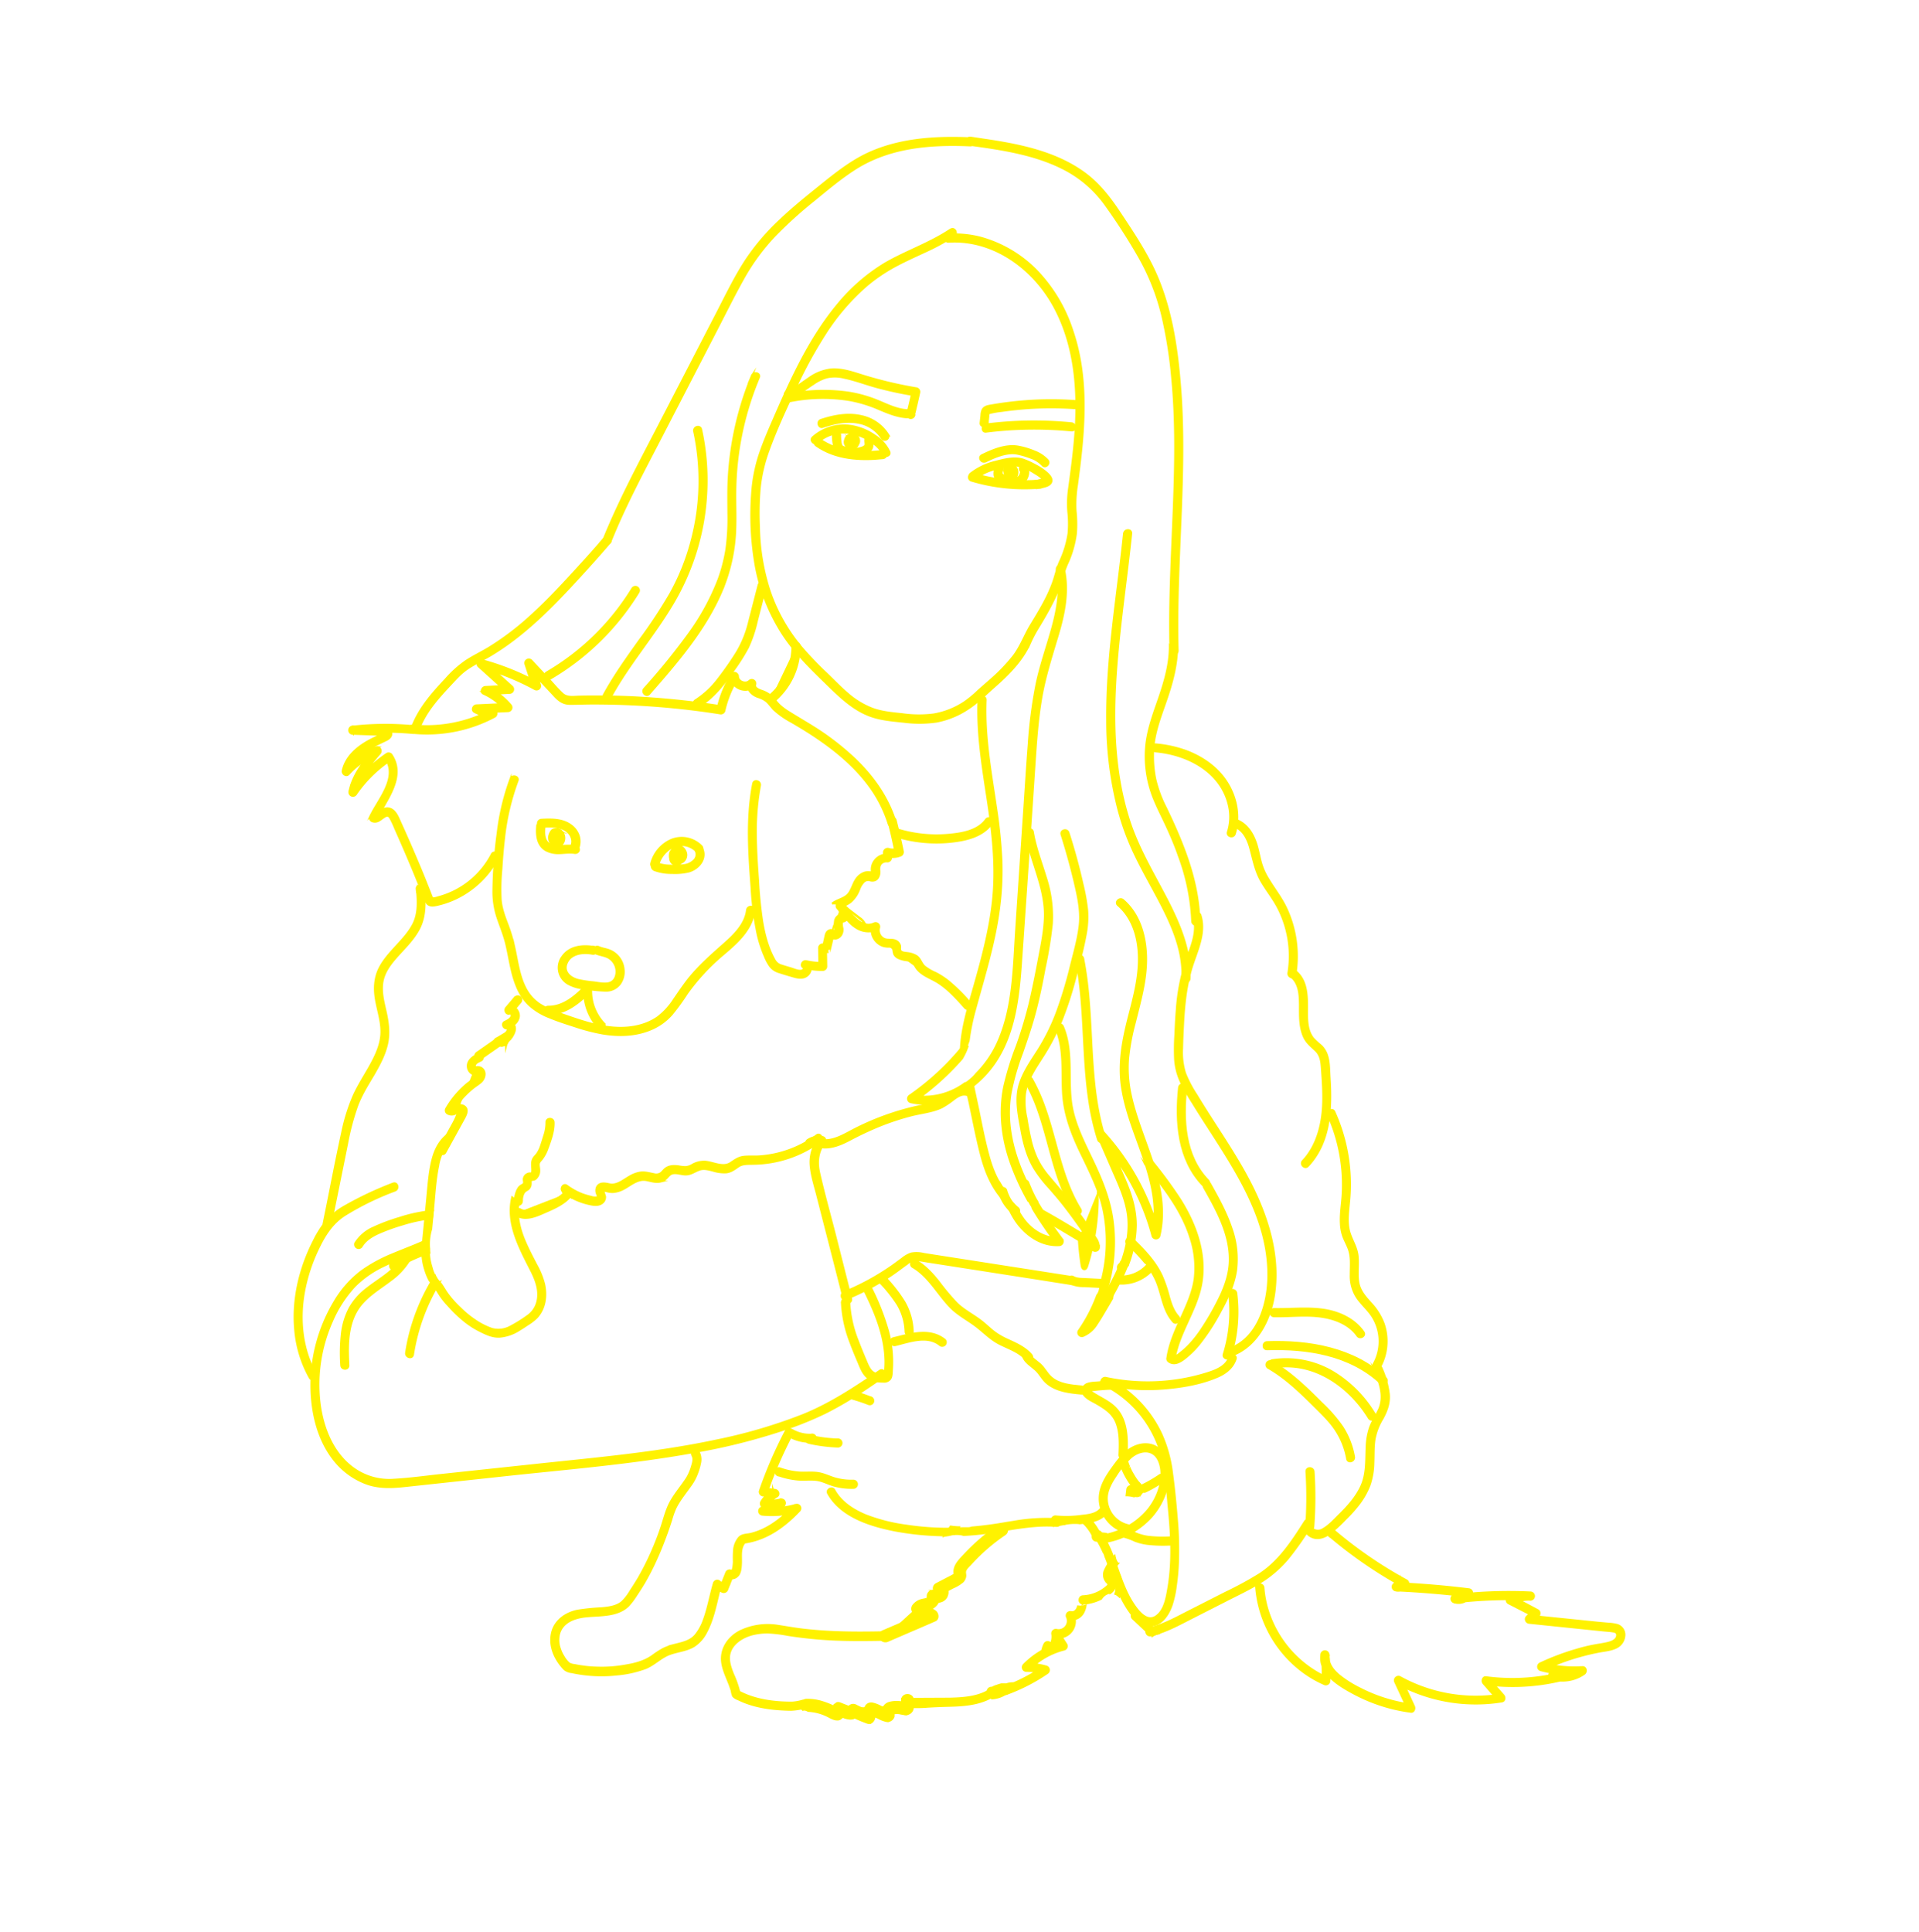 <svg id="Warstwa_1" data-name="Warstwa 1" xmlns="http://www.w3.org/2000/svg" viewBox="0 0 1002.99 1009.89">
  <rect width="1002.99" height="1009.89" fill="#fff"/>
  <g>
    <g id="Warstwa_1-2" data-name="Warstwa 1-2">
      <path d="M507,72.25c-18.46-.8-37.67.39-54.51,8.57C444,85,436.45,91,429,97s-14.44,11.62-21.15,18a118.41,118.41,0,0,0-18.17,21.35c-5.51,8.5-9.94,17.69-14.57,26.67l-29.35,56.75c-9.47,18.33-19.29,36.52-27.47,55.48-1,2.25-1.93,4.53-2.84,6.82s2.73,3.22,3.62,1c7.5-18.71,17.1-36.54,26.37-54.45L374.18,173c4.66-9,9.15-18.13,14.1-27a111.26,111.26,0,0,1,16.59-22.73,221,221,0,0,1,20.36-18.46c7.24-5.92,14.41-12,22.37-17C465.37,76.76,486.52,75.08,507,76c2.43.1,2.41-3.66,0-3.78Z" fill="#fff200" stroke="#fff200" stroke-miterlimit="10"/>
      <path d="M316.21,280.87c-6.29,7.37-12.87,14.56-19.45,21.68-6.21,6.73-12.56,13.33-19.35,19.47a144.24,144.24,0,0,1-21.76,16.51c-4,2.44-8.25,4.43-12.16,7a57.5,57.5,0,0,0-10.61,9.58c-6.95,7.39-13.71,15.07-17.39,24.66-.87,2.27,2.77,3.22,3.62,1,3.22-8.43,9.26-15.35,15.32-21.87,3.22-3.42,6.28-7.05,10.24-9.65s8.18-4.6,12.18-7c15.35-9.25,28.34-21.81,40.49-34.79,7.29-7.82,14.51-15.76,21.44-23.86,1.57-1.84-1.07-4.5-2.67-2.66Z" fill="#fff200" stroke="#fff200" stroke-miterlimit="10"/>
      <path d="M506.43,75.61c17.47,2.38,35.75,5,51.46,13.64a61,61,0,0,1,20.37,18.43,307.66,307.66,0,0,1,17.15,26.72,117.78,117.78,0,0,1,11.93,30,230.39,230.39,0,0,1,5.3,33.13c2.14,22.21,1.73,44.55.89,66.82s-2.14,44.77-1.92,67.17c0,2.83.08,5.68.15,8.53a1.89,1.89,0,0,0,3.76.29,1.4,1.4,0,0,0,0-.29c-.61-22.81.56-45.6,1.49-68.38s1.61-45.64-.12-68.4c-1.68-22-5-44.74-15-64.68-4.89-9.76-11-18.84-17-27.88-5.49-8.24-11.47-15.76-19.7-21.34-14.94-10.24-33.39-13.82-51-16.4l-6.64-1a2,2,0,0,0-2.33,1.25,1.87,1.87,0,0,0,1.25,2.31Z" fill="#fff200" stroke="#fff200" stroke-miterlimit="10"/>
      <path d="M611.43,337.81c0,9.2-2.51,17.95-5.44,26.59-2.71,7.89-5.73,15.74-6.78,24.08a58.65,58.65,0,0,0,4.29,29.87c2,4.81,4.45,9.44,6.61,14.2s4.29,9.74,6,14.73a110.37,110.37,0,0,1,7,34.31,1.89,1.89,0,0,0,3.77,0c-.49-21.06-8.5-40.63-17.49-59.34a64.85,64.85,0,0,1-5.57-15.07,59.68,59.68,0,0,1-1.07-15.49c.46-8.3,3.44-16.24,6.15-24,3.38-9.65,6.28-19.47,6.36-29.8a1.89,1.89,0,0,0-3.78,0h0Z" fill="#fff200" stroke="#fff200" stroke-miterlimit="10"/>
      <path d="M623.79,479.39c2.52,8.1-1.68,16.33-4.18,23.86a106.09,106.09,0,0,0-4.56,24.66c-.36,4.29-.57,8.64-.74,13a110.72,110.72,0,0,0-.13,13,33.09,33.09,0,0,0,3.12,11.79,111.18,111.18,0,0,0,6.1,10.72c17,27.8,39.67,56,39.51,90.29-.08,14.53-5.28,33-20.59,38.32-2.28.8-1.25,4.44,1,3.65,13.42-4.64,20.61-18.64,22.6-32,2.52-16.67-1.4-33.43-7.94-48.75-6.76-15.82-16.49-30.14-25.73-44.56-2.35-3.69-4.68-7.38-6.93-11.12a61.22,61.22,0,0,1-5.94-11.34,36.61,36.61,0,0,1-1.53-12.87c.09-4.42.3-8.86.53-13.28.53-9.81,1.54-19.65,4.45-29.08,2.71-8.79,7.5-17.88,4.63-27.25-.71-2.31-4.36-1.33-3.64,1Z" fill="#fff200" stroke="#fff200" stroke-miterlimit="10"/>
      <path d="M504.3,549.31c.74-1.76,1.35-3.54,2-5.36a115.19,115.19,0,0,1,3.43-16.65c4.63-17,9.9-33.75,12.3-51.27a151.12,151.12,0,0,0,1.41-25.86q-.6-13-2.5-25.86c-2.8-19.35-6.58-38.77-5.75-58.43.1-2.42-3.67-2.41-3.77,0h0c-.74,17.58,2.2,35,4.83,52.34,2.66,17.58,4.63,35.09,2.7,52.83s-7.08,35.16-12,52.37c-2.39,8.44-4.52,17.07-4.79,25.88v4.2A38.25,38.25,0,0,0,504.3,549.31Z" fill="#fff200" stroke="#fff200" stroke-miterlimit="10"/>
      <path d="M525.49,622.69c-4.39-5.36-7-12-8.79-18.61-2.21-8-3.76-16.17-5.42-24.25q-1.42-6.68-2.84-13.35c-.22-.88-.39-1.76-.56-2.63a25.1,25.1,0,0,1-2,1.69,4.21,4.21,0,0,1-1.35.69c.65,3.27,1.41,6.5,2.15,9.74,2,9.37,3.77,18.84,6.2,28.12,2.15,8.15,5.36,16.08,11,22.51a1.79,1.79,0,0,0,2.51.09,1.86,1.86,0,0,0,.54-1A29.67,29.67,0,0,1,525.49,622.69Z" fill="#fff200" stroke="#fff200" stroke-miterlimit="10"/>
      <path d="M528.27,627.93a25.48,25.48,0,0,1-2.28-4c-1.77,0-3,2.59-1.08,3.41,1.47.65,2.92,1.32,4.37,2A6.31,6.31,0,0,0,528.27,627.93Z" fill="#fff200" stroke="#fff200" stroke-miterlimit="10"/>
      <path d="M570.82,648c-10.25-6.11-20.37-12.43-31-18v.08a13.38,13.38,0,0,0,.4,1.37c.65,1.42,1.5,2.72,2.22,4.09l.11.22c8.91,4.93,17.58,10.28,26.36,15.5a1.88,1.88,0,1,0,2.37-2.93h0a1.5,1.5,0,0,0-.47-.28h0Z" fill="#fff200" stroke="#fff200" stroke-miterlimit="10"/>
      <path d="M574.37,652a8.33,8.33,0,0,0-1.55-4.74c-1.07-1.71-2.14-3.4-3.28-5-2.14-3.3-4.45-6.5-6.81-9.65-4.54-6.06-9.56-11.68-14.41-17.47a43,43,0,0,1-6.37-9.65,50.27,50.27,0,0,1-3.43-10.44c-.85-3.59-1.46-7.22-2.07-10.87a39.44,39.44,0,0,1-.74-12.4c1-7.06,5.16-13.13,8.92-19a119.14,119.14,0,0,0,10.28-19.68,191.61,191.61,0,0,0,7-21.57c2-7.5,4.1-15.23,5.52-22.95a48.3,48.3,0,0,0,.8-12.87,104.6,104.6,0,0,0-2.42-13.48q-3.06-13.63-7.36-27c-.74-2.3-4.38-1.32-3.63,1q3.76,11.86,6.68,24c1.81,7.76,3.69,15.58,2.79,23.58-.88,7.67-3.22,15.29-5,22.76a221.92,221.92,0,0,1-6.7,22,107.94,107.94,0,0,1-9.78,20c-3.77,5.93-8,11.79-10,18.58-2.14,7.5-.51,15.26.87,22.76,1.26,7.14,3.05,14.35,6.81,20.64a67.1,67.1,0,0,0,7.7,10.05c2.75,3.15,5.48,6.28,8.08,9.65s5.36,7.07,7.92,10.72c1.26,1.73,2.37,3.49,3.53,5.26s3,3.78,2.9,5.76c-.11,2.42,3.66,2.41,3.76,0Z" fill="#fff200" stroke="#fff200" stroke-miterlimit="10"/>
      <path d="M591,572.31a65.35,65.35,0,0,1-1.38-18.92,114.79,114.79,0,0,1,3.5-18.83c2.79-11.22,6.1-22.44,5.91-34.1-.18-11.09-3.4-22.61-12-30-1.82-1.58-4.49,1.07-2.66,2.67,7.43,6.43,10.41,16.16,10.82,25.73.5,11.31-2.51,22.19-5.31,33.05-3.06,12-5.36,24-3.45,36.45s6.75,23.86,10.83,35.62c3.64,10.53,6.78,21.76,6.13,32.95A127.7,127.7,0,0,0,577,592c-1.55-1.71-3.76.46-2.94,2.28,3.15,7.27,6.28,14.53,9.48,21.81,2.88,6.67,5.61,13.58,6.17,20.89,1.07,14.33-5,28-11.79,40.18a15.34,15.34,0,0,1-1.08,1.78,84.38,84.38,0,0,0,4.69-41c-1.48-11-5.55-21-10.29-31S561,586.55,559.73,575.3c-1.5-12.87,1-26.3-4.12-38.6a2,2,0,0,0-2.32-1.32,1.9,1.9,0,0,0-1.25,2.33l-.08.12c4.45,10.72,2.95,22.4,3.65,33.68S560.29,593,565.13,603c4.71,9.79,9.65,19.45,11.79,30.13A80.88,80.88,0,0,1,575,672.2v.31a7.08,7.08,0,0,1-1.54,4.55,81.32,81.32,0,0,1-9.65,18.51,1.89,1.89,0,0,0,.72,2.58h0a1.82,1.82,0,0,0,1.39.18,15.21,15.21,0,0,0,7.34-6.28c2-2.95,3.77-6.09,5.59-9.15.86-1.42,1.68-2.87,2.51-4.29.34-6.43,3.62-12.32,8.1-17.15a61.11,61.11,0,0,0,4.19-21c0-7.84-2.14-15.25-5.14-22.43-1.76-4.29-3.59-8.5-5.45-12.74a124.05,124.05,0,0,1,19.3,40.74,1.91,1.91,0,0,0,2.41,1.21h0a1.92,1.92,0,0,0,1.21-1.21C612.07,620.15,596.25,596.63,591,572.31Z" fill="#fff200" stroke="#fff200" stroke-miterlimit="10"/>
      <path d="M598.47,608.42c9.33,11.64,19,23.68,23.58,38.1a49.66,49.66,0,0,1,2.36,21.94c-.95,6.75-3.77,13.08-6.56,19.29-3.22,7-6.56,14.15-7.7,21.88a1.87,1.87,0,0,0,.49,1.84c2.93,2.3,6,.51,8.57-1.46a47.59,47.59,0,0,0,7.51-7.37,110.23,110.23,0,0,0,11.37-17.58c3.61-6.61,6.89-13.61,8-21.15a47.62,47.62,0,0,0-2.39-21.73c-2.75-8.27-7-15.94-11.23-23.49a1.89,1.89,0,0,0-3.21,1.9c6.57,11.64,13.71,24.32,13.5,38.14-.08,6.85-2.31,13.38-5.28,19.5A141.19,141.19,0,0,1,627.87,695a61.24,61.24,0,0,1-6.43,8.11,41.8,41.8,0,0,1-4,3.65c-.6.48-3.21,2.81-4.07,2.14l.48,1.83c2.15-14.29,11.79-26.09,14.13-40.3,2.51-15.25-3-30.42-11-43.2a228.26,228.26,0,0,0-15.83-21.44c-1.5-1.9-4.15.78-2.66,2.67Z" fill="#fff200" stroke="#fff200" stroke-miterlimit="10"/>
      <path d="M642.41,676a74.91,74.91,0,0,1-2.8,31.8c-.72,2.3,2.92,3.3,3.65,1A77.43,77.43,0,0,0,646.19,676C645.89,673.6,642.12,673.58,642.41,676Z" fill="#fff200" stroke="#fff200" stroke-miterlimit="10"/>
      <path d="M216,383.07a75.26,75.26,0,0,0,42.57-8.49,1.87,1.87,0,0,0,.64-2.57h0a1.93,1.93,0,0,0-1.58-.92,17.91,17.91,0,0,1-7.5-2.14l-.95,3.51,16.33-.76a1.89,1.89,0,0,0,1.84-1.95h0a1.87,1.87,0,0,0-.51-1.25,33.73,33.73,0,0,0-12.11-9.19l-.93,3.5,12.57-.65a1.88,1.88,0,0,0,1.85-1.94h0a2,2,0,0,0-.51-1.25l-14.85-13.4L251,348.72a130.23,130.23,0,0,1,28.51,11.43,1.91,1.91,0,0,0,2.59-.72h0a2.06,2.06,0,0,0,.18-1.4l-4-11.94-3.2,1.82,14.92,16c2.27,2.43,4.52,4,7.93,4s7-.15,10.56-.18a428.13,428.13,0,0,1,43.27,2q12.27,1.19,24.51,3.13a1.93,1.93,0,0,0,2.32-1.25,54.89,54.89,0,0,1,6.92-17l-3.52-1c0,6,8.16,9.32,12.34,5l-3.15-1.83c-1.26,3.6,1.9,6.43,4.91,7.5a13.16,13.16,0,0,1,4.57,2.31c1.38,1.25,2.5,2.87,3.76,4.22a44.37,44.37,0,0,0,9.13,6.43c3.06,1.78,6.09,3.59,9.07,5.49,11.64,7.44,22.87,16.22,31.23,27.34a67.67,67.67,0,0,1,10.61,20.54c.71,2.32,4.35,1.32,3.63-1-4-12.94-12-24.1-21.79-33.34a140.77,140.77,0,0,0-16.08-12.92c-5.81-4-12-7.43-17.95-11.19a29.07,29.07,0,0,1-4.84-3.62c-1.51-1.43-2.67-3.15-4.18-4.58a14.47,14.47,0,0,0-5.26-2.94c-1.26-.48-3.88-1.43-3.22-3.31a1.9,1.9,0,0,0-3.14-1.83c-1.89,1.92-5.9.34-5.9-2.37a2,2,0,0,0-1.95-1.85,1.85,1.85,0,0,0-1.55.89A58.34,58.34,0,0,0,375,370.5l2.32-1.31q-20.9-3.27-42.08-4.53Q324.62,364,314,364c-3.59,0-7.17,0-10.72.08-3.12,0-6.81.85-9.29-1.47-2.77-2.59-5.25-5.58-7.83-8.35l-8.41-9a1.91,1.91,0,0,0-2.69,0,1.89,1.89,0,0,0-.46,1.77l3.88,12,2.78-2.15a134.58,134.58,0,0,0-29.35-11.79,1.91,1.91,0,0,0-2.3,1.36h0a1.9,1.9,0,0,0,.46,1.78l14.8,13.38,1.33-3.21-12.56.65c-1.68.1-2.77,2.69-.94,3.52A31.5,31.5,0,0,1,264,371.1l1.34-3.21-16.33.77c-1.77.08-2.7,2.59-.95,3.49a22,22,0,0,0,9.52,2.56l-.91-3.53a71.67,71.67,0,0,1-40.67,8c-2.4-.23-2.38,3.54,0,3.78Z" fill="#fff200" stroke="#fff200" stroke-miterlimit="10"/>
      <path d="M432.54,497.61c-.18-1.23-.26-2.47-.34-3.7-.74-.12-1.5-.22-2.25-.29a1.85,1.85,0,0,0-1.86,1.85l.12,7.83a39.75,39.75,0,0,1-6.78-.91c-2-.43-3.4,2.39-1.45,3.39.75.38-.36,1.41-1,1.54-1.73.36-3.81-.64-5.42-1.13s-3.41-1-5.09-1.55a5.86,5.86,0,0,1-3.72-3.07c-3.43-6.12-5.23-13.12-6.38-20a215.94,215.94,0,0,1-2.14-21.52c-.58-7.76-1.07-15.53-1.15-23.31a133.23,133.23,0,0,1,2.14-26.15c.47-2.34-3.13-3.34-3.58-1-3.48,17.92-2.2,36.2-.84,54.29A159.75,159.75,0,0,0,396,488.43a64.28,64.28,0,0,0,3.87,11.71,23.6,23.6,0,0,0,2.74,5,9.07,9.07,0,0,0,4.58,3c2.33.77,4.7,1.46,7.07,2.15,2.14.64,4.45,1.24,6.6.27a5.13,5.13,0,0,0,2.9-4A42.79,42.79,0,0,0,430,507a1.89,1.89,0,0,0,1.87-1.86l-.12-7.61Z" fill="#fff200" stroke="#fff200" stroke-miterlimit="10"/>
      <path d="M471.87,444.89q-1.69-8.17-3.75-16.28a2,2,0,0,0-2.44-1.29h0a1.89,1.89,0,0,0-1.28,2.23h0c1.28,4.77,2.31,9.57,3.33,14.38a7.42,7.42,0,0,1-3.28-.23,2,2,0,0,0-2.38,1.37,1.56,1.56,0,0,0-.06.47v1.24a7.93,7.93,0,0,0-5.23,3.64,7.52,7.52,0,0,0-1.15,3.82,14.09,14.09,0,0,0,.09,1.84h0a8.29,8.29,0,0,0-1.65-.22,6.44,6.44,0,0,0-2.14.24,8.57,8.57,0,0,0-3.7,2.48c-2.14,2.43-2.67,5.67-4.49,8.25s-5.19,3.15-7.73,4.69c-.39.23-.75.49-1.13.76a7.5,7.5,0,0,1,5.49,1.49,23.1,23.1,0,0,0,4-2.14,15.85,15.85,0,0,0,4.79-7,10.8,10.8,0,0,1,2.15-3.52,3.29,3.29,0,0,1,3.61-.91c3.31.71,4.87-1.88,4.76-4.85a5.12,5.12,0,0,1,.48-3.5,3.77,3.77,0,0,1,3.59-1.58,2,2,0,0,0,2-2v-.36a10.65,10.65,0,0,0,4.71-.66A2,2,0,0,0,471.87,444.89Z" fill="#fff200" stroke="#fff200" stroke-miterlimit="10"/>
      <path d="M215.77,379.51a153.13,153.13,0,0,0-31.24.26,1.89,1.89,0,1,0-.29,3.77h.29l13.35.48a17,17,0,0,0,2.85.15,1.71,1.71,0,0,1,.38.13l-.38-1a6.55,6.55,0,0,0-1.41.68c-1.89.88-3.77,1.75-5.64,2.71-6.56,3.42-12.93,8.58-14.55,16.08-.37,1.71,1.81,3.3,3.15,1.82a38.82,38.82,0,0,1,15.44-10.42l-1.79-3.11c-5.68,6.68-11.55,13.81-13.28,22.6a1.87,1.87,0,0,0,3.39,1.46,67.26,67.26,0,0,1,18.08-17.83l-2.52-.66c6.52,10-3.89,21.27-8,29.92a1.89,1.89,0,0,0,.71,2.58h0a1.65,1.65,0,0,0,.39.17c3,.92,4.55-1.57,6.93-2.76,1.25-.6,1.93.29,2.5,1.25a52.93,52.93,0,0,1,2.51,5.41q5.13,11.47,9.94,23.09,2.41,5.94,4.77,11.89a10.26,10.26,0,0,0,2.15,4.28c1.43,1.26,3.21.9,5,.53a46.82,46.82,0,0,0,17.4-7.93,47.8,47.8,0,0,0,14.34-16.61c1.07-2.14-2.15-4.06-3.22-1.91A44.26,44.26,0,0,1,228.91,469a10.49,10.49,0,0,1-2.28.53c-.89,0-.83-.35-1.18-1.25-.75-1.89-1.48-3.78-2.25-5.67Q221,457,218.59,451.34q-4.59-10.93-9.48-21.7c-1.26-2.85-2.81-6.94-6.5-7.17a6.26,6.26,0,0,0-4.08,1.51c-.83.6-2.05,1.92-2.95,1.65l1.14,2.76c4.81-10,15.55-22.15,8-33.72a1.89,1.89,0,0,0-2.5-.68,72.66,72.66,0,0,0-19.47,19.3l3.44,1.45c1.62-8.21,7-14.76,12.32-20.95,1.07-1.26.1-3.86-1.84-3.16a42.87,42.87,0,0,0-17.15,11.3l3.22,1.79c2-9.27,11.61-13.24,19.23-16.94,1.69-.82,3.22-2.43,2.28-4.42-.77-1.65-2.62-2-4.29-2.15-5.15-.24-10.31-.37-15.48-.56v3.77a152.75,152.75,0,0,1,31.2-.31c2.41.22,2.4-3.55,0-3.77Z" fill="#fff200" stroke="#fff200" stroke-miterlimit="10"/>
      <path d="M266.86,407.05a123.38,123.38,0,0,0-6.74,28.3,247.78,247.78,0,0,0-2.25,29.81A42.78,42.78,0,0,0,260,479.54c1.46,4.35,3.22,8.58,4.37,13,1.93,7.63,2.67,15.59,5.71,22.9a28.34,28.34,0,0,0,6.28,9.65,33.26,33.26,0,0,0,10.86,6.67c4.29,1.8,8.79,3.22,13.26,4.66A102.07,102.07,0,0,0,315,540.19c8.65,1.44,17.58,1.15,25.72-2.42a30.08,30.08,0,0,0,10.4-7.6,120.09,120.09,0,0,0,7.95-10.94A110.71,110.71,0,0,1,377.79,499c5.9-5,12.21-10.38,15.14-17.81a22.56,22.56,0,0,0,1.26-5.49c.29-2.41-3.49-2.39-3.76,0-.92,7.5-6.79,13.11-12.15,17.83-6.43,5.7-12.8,11.3-18.23,18-2.74,3.46-5.17,7.1-7.67,10.72a36.54,36.54,0,0,1-8.63,9.46c-6.7,4.66-15.07,6-23.1,5.36-9.34-.71-18.35-3.93-27.12-7A49.5,49.5,0,0,1,282.22,525a22.25,22.25,0,0,1-7.5-8.35c-3.47-6.61-4.29-14.22-5.9-21.44a85.19,85.19,0,0,0-3.41-11.57c-1.64-4.28-3.31-8.65-3.71-13.28a106.58,106.58,0,0,1,.37-16.08c.32-5.24.73-10.46,1.33-15.67a125,125,0,0,1,7.11-30.53c.86-2.28-2.78-3.22-3.65-1Z" fill="#fff200" stroke="#fff200" stroke-miterlimit="10"/>
      <path d="M301.67,444.72a10.38,10.38,0,0,0,.88-7.7,11.11,11.11,0,0,0-4.2-5.7c-4.41-3.22-10.05-3.14-15.32-2.86a1.92,1.92,0,0,0-1.88,1.88,1.89,1.89,0,0,0,1.83,1.83c4.22-.22,8.8-.55,12.56,1.76,3,1.87,4.59,5.51,2.81,8.8-1.14,2.14,2.14,4,3.21,1.9Z" fill="#fff200" stroke="#fff200" stroke-miterlimit="10"/>
      <path d="M280.75,431.77c-.4,4.6,0,9.88,4.42,12.56a13.42,13.42,0,0,0,6.68,1.62c2.78,0,5.6-.56,8.37-.14a2,2,0,0,0,2.33-1.32,1.94,1.94,0,0,0-1.26-2.3,39.1,39.1,0,0,0-7.8,0,12.4,12.4,0,0,1-5.66-.71c-3.77-1.63-3.54-6.16-3.22-9.65a1.88,1.88,0,0,0-1.88-1.88h0a2,2,0,0,0-1.89,1.88Z" fill="#fff200" stroke="#fff200" stroke-miterlimit="10"/>
      <path d="M344,452.33a14.61,14.61,0,0,1,8.14-9.83,10.74,10.74,0,0,1,11.79,2.42c1.65,1.79,4.29-.88,2.67-2.66a14.46,14.46,0,0,0-15.46-3.39,18.44,18.44,0,0,0-10.77,12.46,1.89,1.89,0,0,0,3.63,1Z" fill="#fff200" stroke="#fff200" stroke-miterlimit="10"/>
      <path d="M342,454.76a25.36,25.36,0,0,0,9.21,1.53,31.31,31.31,0,0,0,8.79-.76c5.18-1.45,9.55-6.72,7-12.15a1.83,1.83,0,1,0-3.18,1.83,4.3,4.3,0,0,1-1,4.37,8.76,8.76,0,0,1-5.58,2.62,38,38,0,0,1-7,.23,20.12,20.12,0,0,1-7.19-1.36,1.92,1.92,0,0,0-2.32,1.31A2,2,0,0,0,342,454.7Z" fill="#fff200" stroke="#fff200" stroke-miterlimit="10"/>
      <path d="M267.31,542.24A9.47,9.47,0,0,0,269,538.9a4.29,4.29,0,0,0-.38-3.36,6.16,6.16,0,0,0,2.6-4.28,5.17,5.17,0,0,0-1.85-4.29l2.7-3.22a1.84,1.84,0,0,0-2.6-2.58h-.19l-4.69,5.54c-1.07,1.22-.08,3.68,1.8,3.08.93-.32,1.23,1.07.82,1.75-.63,1.23-2.24,2-3.41,2.55-1.7.87-.8,3.38.92,3.43h.48l.32.12h0a5.29,5.29,0,0,1-.28,1,14.68,14.68,0,0,1-.91,1.53,6.28,6.28,0,0,1-.59.67l-.29.28-.17.11a1.88,1.88,0,0,0-.6,2.59h0a1.84,1.84,0,0,0,1.07.78,10.77,10.77,0,0,1,1.22.5A6.49,6.49,0,0,1,267.31,542.24Zm-2.46-4.87v.06h0Z" fill="#fff200" stroke="#fff200" stroke-miterlimit="10"/>
      <path d="M423.84,599a6.78,6.78,0,0,1,5-1.15l-1.07-2.75A20.29,20.29,0,0,0,423.67,609c.45,5.7,2.39,11.3,3.76,16.86l8.79,34.2,5,19.67c.6,2.35,4.22,1.35,3.62-1l-8.35-33c-2.78-10.93-5.87-21.83-8.35-32.84-1.25-5.72-.67-11.12,3-15.86a1.91,1.91,0,0,0-.67-2.51h0a4.17,4.17,0,0,0-.44-.19,10.62,10.62,0,0,0-7.86,1.51c-2,1.33-.14,4.6,1.9,3.27Z" fill="#fff200" stroke="#fff200" stroke-miterlimit="10"/>
      <path d="M440,680.37a66.4,66.4,0,0,0,4.52,21.32c1.25,3.36,2.6,6.65,4,9.92,1.17,2.74,2.21,5.84,4.42,7.94s5.55,2.64,8.69,2.61a4,4,0,0,0,3.57-1.34c1-1.26.89-3.42,1-5a60.83,60.83,0,0,0-2.34-21.13,127.66,127.66,0,0,0-9.2-22.77c-1.07-2.15-4.35-.26-3.22,1.91,5.61,11.12,10.66,23.11,11.3,35.73a45.45,45.45,0,0,1-.41,9c.08-.45.91,0,0-.23a4.18,4.18,0,0,0-1,0h-1.76a6,6,0,0,1-3.76-1.45c-1.89-1.75-2.76-4.61-3.78-6.9-1.25-3-2.51-6-3.63-9a63.08,63.08,0,0,1-4.54-20.58,1.89,1.89,0,0,0-3.77,0H440Z" fill="#fff200" stroke="#fff200" stroke-miterlimit="10"/>
      <path d="M560,669.83v-.23a7.41,7.41,0,0,1-.21-2.2l-42.11-6.57-28.1-4.38-6.8-1.07a15.31,15.31,0,0,0-6.53-.21,15.15,15.15,0,0,0-4.66,2.64c-1.7,1.26-3.39,2.51-5.14,3.77a129.88,129.88,0,0,1-25.3,13.81c-2.21.9-1.25,4.55,1,3.64h0a134.83,134.83,0,0,0,22.24-11.56c3.49-2.24,6.73-4.76,10-7.16a7.27,7.27,0,0,1,4.9-1.68c2.51.18,4.92.74,7.36,1.07l55,8.57,18.41,2.91A10.26,10.26,0,0,1,560,669.83Z" fill="#fff200" stroke="#fff200" stroke-miterlimit="10"/>
      <path d="M585.21,663.88l1.07.61a33.55,33.55,0,0,1,2.51-2.94l-1.69-.93C585,659.45,583.1,662.73,585.21,663.88Z" fill="#fff200" stroke="#fff200" stroke-miterlimit="10"/>
      <path d="M429.29,599.65c5.36.69,10.46-1.58,15.07-4a169.26,169.26,0,0,1,15.42-7.23A133.68,133.68,0,0,1,476.22,583c5.25-1.36,11-1.84,15.93-4.16a43.85,43.85,0,0,0,6.55-4.4c1.91-1.36,4.08-2.81,6.52-2.14a1.9,1.9,0,0,0,1-3.65c-4.76-1.25-8.5,1.89-12.08,4.54a20.22,20.22,0,0,1-6.78,3.48c-2.7.75-5.49,1.18-8.21,1.79a138.8,138.8,0,0,0-32.37,11.7c-5.44,2.78-11.05,6.51-17.44,5.71-2.4-.3-2.37,3.46,0,3.76Z" fill="#fff200" stroke="#fff200" stroke-miterlimit="10"/>
      <path d="M284.42,671.23A42,42,0,0,0,280.27,661c-2-3.85-4-7.66-5.71-11.62-3.07-7-4.87-14.51-3.29-22.05a7.39,7.39,0,0,1-3.56-1.5c-3.17,13.37,3.69,26.05,9.65,37.78,2.68,5.2,5,11.06,3.42,17a12.55,12.55,0,0,1-5,7.17,71.62,71.62,0,0,1-9.05,5.64,13,13,0,0,1-9.53,1.18,36.54,36.54,0,0,1-9.12-4.66,49.6,49.6,0,0,1-7.51-6.2,51.93,51.93,0,0,1-7-7.91c-.9-1.35-1.73-2.76-2.64-4.11-.26-.4-.55-.78-.85-1.16a1.64,1.64,0,0,1-.33-.26A10.5,10.5,0,0,1,228,668l-.22-.28a17.86,17.86,0,0,1-2.21-5.36,29.06,29.06,0,0,1-1.25-5.91,26.35,26.35,0,0,1,0-3.77,26.9,26.9,0,0,1,1.07-10.28c.31-3.21.61-6.43.92-9.72.75-7.69,1.13-15.49,2.67-23.08a25.35,25.35,0,0,1,4.51-11.13.73.73,0,0,1,.1-.46,38.23,38.23,0,0,1,1.76-4.29l.75-1.58a3.69,3.69,0,0,1,.29-.64c-5.5,2.8-8.58,8.14-10.18,13.94-1.77,6.57-2.2,13.4-2.84,20.09-.83,8.57-1.63,17.15-2.51,25.73a30.65,30.65,0,0,0,1.25,12,32.21,32.21,0,0,0,2.28,5.77,46.54,46.54,0,0,0,3.16,4.1c1.07,1.56,2,3.22,3.06,4.73a38,38,0,0,0,3.67,4.43,66.91,66.91,0,0,0,7.81,7.62,44.69,44.69,0,0,0,8.79,5.76c3.31,1.65,6.56,3.22,10.35,3a22.3,22.3,0,0,0,10.05-3.47c1.49-.88,2.94-1.84,4.38-2.82a26.91,26.91,0,0,0,4.82-3.67C284.85,684.08,285.78,677.52,284.42,671.23Z" fill="#fff200" stroke="#fff200" stroke-miterlimit="10"/>
      <path d="M217.88,464.38c.56,6.28,1.07,12.87-1.89,18.69-2.2,4.28-5.55,7.87-8.79,11.4s-6.57,7.15-8.79,11.44c-2.65,5.24-2.92,10.79-1.94,16.49,1.07,6.28,3.34,12.39,2.78,18.84-.51,5.71-3.1,11-5.87,16-2.87,5.15-6.14,10.12-8.57,15.52a97.32,97.32,0,0,0-6,19.3c-3.45,15.72-6.38,31.56-9.65,47.35-.49,2.37,3.15,3.39,3.62,1q4.34-21.39,8.65-42.7a130.1,130.1,0,0,1,5.2-19.6c2.15-5.8,5.43-11.05,8.58-16.32,2.89-5,5.74-10.24,7.06-15.92,1.41-6.11.48-12-.9-18s-2.79-11.94-.63-17.81c1.64-4.44,4.89-8.11,8-11.55,3.76-4.09,7.72-8.14,10.29-13.08,3.39-6.53,3.13-13.66,2.51-20.77-.19-2.41-4-2.43-3.76,0Z" fill="#fff200" stroke="#fff200" stroke-miterlimit="10"/>
      <path d="M205.41,618.63a178.8,178.8,0,0,0-24.79,11.64,37.29,37.29,0,0,0-10.17,8.1A52.83,52.83,0,0,0,164,648.6c-7.23,14.13-11.2,30.46-9.72,46.46a61.93,61.93,0,0,0,7.75,25.25,1.88,1.88,0,0,0,3.21-1.83c-7.5-13.19-9-28.88-6.27-43.61a88.21,88.21,0,0,1,7-21.54c3.4-7.26,7.44-13.94,14.31-18.3a145.59,145.59,0,0,1,26.2-12.77c2.23-.87,1.26-4.51-1-3.64Z" fill="#fff200" stroke="#fff200" stroke-miterlimit="10"/>
      <path d="M226.06,634.34a5.19,5.19,0,0,1,.22-1.41,80.71,80.71,0,0,0-17.65,3.7,98.17,98.17,0,0,0-13.36,5,21.16,21.16,0,0,0-9.57,8.1,1.89,1.89,0,0,0,3.21,1.91h0c2-3.42,5.36-5.47,8.88-7.08a102.19,102.19,0,0,1,12.93-4.66,77.32,77.32,0,0,1,15.07-3.13Q226,635.59,226.06,634.34Z" fill="#fff200" stroke="#fff200" stroke-miterlimit="10"/>
      <path d="M459.84,716.44c-12.86,8.79-25.78,17.39-40.31,23.23a270.55,270.55,0,0,1-45.21,13.27c-31,6.59-62.69,9.32-94.18,12.69l-49.31,5.26c-8.27.88-16.54,2.06-24.83,2.51a32,32,0,0,1-19.91-5c-11.9-7.73-17.5-21.88-19.1-35.5a81.16,81.16,0,0,1,6.53-42.3,63.65,63.65,0,0,1,11.92-18.41,53.69,53.69,0,0,1,15.07-10.51c7.63-3.76,15.77-6.53,23.52-10a30.43,30.43,0,0,1,.09-4.05c-6.28,3-12.87,5.36-19.1,8a78.43,78.43,0,0,0-16.26,8.93,54.76,54.76,0,0,0-14.07,16.08,85,85,0,0,0-11.93,42.31c-.15,14.48,3.22,29.85,12.67,41.1a38.56,38.56,0,0,0,15.94,11.3c7.36,2.74,15,2,22.61,1.14L264.86,771c32.58-3.49,65.39-6.18,97.64-12a320.56,320.56,0,0,0,47.17-11.79,179.2,179.2,0,0,0,21.73-8.79A189.36,189.36,0,0,0,452,726.28c3.22-2.14,6.44-4.36,9.65-6.57C463.73,718.33,461.8,715.05,459.84,716.44Z" fill="#fff200" stroke="#fff200" stroke-miterlimit="10"/>
      <path d="M210.32,657.21c-4.39,7.4-12.47,11.4-19,16.64a33.41,33.41,0,0,0-8.46,9.65A37.67,37.67,0,0,0,178.68,697a91.15,91.15,0,0,0-.34,16.6c.13,2.41,3.89,2.43,3.76,0-.45-9.17-.67-19.17,3.78-27.52,4-7.62,11.6-11.79,18.22-16.84a36.56,36.56,0,0,0,9.59-10.05,1.89,1.89,0,0,0-3-2.35,2.21,2.21,0,0,0-.26.44h0Z" fill="#fff200" stroke="#fff200" stroke-miterlimit="10"/>
      <path d="M224.13,651a79.65,79.65,0,0,0-19.42,9c-2,1.33-.12,4.6,1.91,3.22a75.41,75.41,0,0,1,17.83-8.37A38.53,38.53,0,0,1,224.13,651Z" fill="#fff200" stroke="#fff200" stroke-miterlimit="10"/>
      <path d="M229.65,670.27a10.28,10.28,0,0,1-2.25-3.42,105,105,0,0,0-11.6,24.88,100.81,100.81,0,0,0-3.55,15.33c-.36,2.37,3.22,3.39,3.62,1a102.39,102.39,0,0,1,13.82-37.81Z" fill="#fff200" stroke="#fff200" stroke-miterlimit="10"/>
      <path d="M604,392.75c16.87,1.5,34.4,10.65,38.33,28.42a26.25,26.25,0,0,1-.56,13.68c-.74,2.31,2.91,3.31,3.63,1,2.76-8.79,1-18.35-3.66-26.14-4.91-8.17-12.87-13.81-21.74-17.16a61.78,61.78,0,0,0-16-3.49C601.62,388.79,601.62,392.55,604,392.75Z" fill="#fff200" stroke="#fff200" stroke-miterlimit="10"/>
      <path d="M645.63,432.26c4.76,1.95,6.87,7.37,8.06,12,1.44,5.5,2.52,10.88,5.28,15.89,2.74,4.83,6.29,9.15,8.87,14.06a55,55,0,0,1,5.56,34.3c-.38,2.38,3.22,3.41,3.64,1A59.35,59.35,0,0,0,672.39,475c-2.51-5.49-6.28-10.19-9.36-15.33a33.69,33.69,0,0,1-3.78-8.17c-.88-3-1.4-6-2.23-9-1.61-5.82-4.65-11.38-10.47-13.81-2.24-.92-3.22,2.72-1,3.63Z" fill="#fff200" stroke="#fff200" stroke-miterlimit="10"/>
      <path d="M675.14,510.79c4.06,3.76,4.22,9.46,4.29,14.6,0,5.57-.22,11.44,2.14,16.62,1.34,2.94,3.63,4.76,5.94,6.9,2.86,2.65,3.15,6.11,3.4,9.81.61,8.58,1.25,17.38-.07,25.94-1.26,8.1-4.2,16.09-9.87,22.1-1.67,1.76,1,4.44,2.66,2.67C695.36,597,696,579.11,694.93,563c-.24-3.87-.13-8.17-1.48-11.86a12.14,12.14,0,0,0-2.94-4.56,43.1,43.1,0,0,1-4.15-3.85c-3.63-4.5-3.21-11.08-3.21-16.52,0-6.43-.33-13.48-5.36-18.09-1.8-1.63-4.47,1.07-2.67,2.66Z" fill="#fff200" stroke="#fff200" stroke-miterlimit="10"/>
      <path d="M694.24,583.14a88.79,88.79,0,0,1,7.46,41.92c-.32,4.76-1.15,9.51-.89,14.29a23.08,23.08,0,0,0,1.25,6.84c.78,2.14,1.93,4.16,2.75,6.28,1.73,4.41,1.13,9.07,1.16,13.68a20.52,20.52,0,0,0,3.39,12.22c2.38,3.42,5.61,6.16,7.88,9.65a24.34,24.34,0,0,1,.44,25.39,1.89,1.89,0,0,0,1,2.46,1.91,1.91,0,0,0,2.19-.56,28.2,28.2,0,0,0,2.26-23.64,32.48,32.48,0,0,0-6.7-10.61c-3-3.32-5.89-6.57-6.54-11.18s.22-9.19-.36-13.81c-.61-4.82-3.58-8.71-4.58-13.4s-.24-10,.22-14.83a92.18,92.18,0,0,0-7.74-46.71c-1-2.21-4.29-.29-3.22,1.91Z" fill="#fff200" stroke="#fff200" stroke-miterlimit="10"/>
      <path d="M666,688c8.57.18,17.31-1.07,25.82.42,6.7,1.15,13.55,4,17.58,9.7,1.37,2,4.66.1,3.22-1.91-4.4-6.27-11.48-9.82-18.84-11.3-9.16-1.77-18.52-.53-27.77-.72a1.89,1.89,0,1,0,0,3.77Z" fill="#fff200" stroke="#fff200" stroke-miterlimit="10"/>
      <path d="M662.28,705.25c21-.7,43.39,2.8,59.28,17.66,1.77,1.66,4.43-1,2.66-2.66-16.64-15.59-40-19.5-61.94-18.76C659.78,701.57,659.78,705.34,662.28,705.25Z" fill="#fff200" stroke="#fff200" stroke-miterlimit="10"/>
      <path d="M666,714.7c20.49-3.35,39.1,9.65,49.41,26.45,1.25,2.07,4.52.17,3.21-1.9a64.16,64.16,0,0,0-21.69-22A48.06,48.06,0,0,0,665,710.94c-2.39.39-1.39,4,1,3.63Z" fill="#fff200" stroke="#fff200" stroke-miterlimit="10"/>
      <path d="M663.06,715.07c9.29,5.42,17,13,24.57,20.5,3.77,3.76,7.8,7.63,10.72,12.2a39.86,39.86,0,0,1,5.74,14.71c.4,2.39,4,1.37,3.62-1a42.07,42.07,0,0,0-6.07-15.61A78.8,78.8,0,0,0,690.7,733.3c-7.91-7.91-16-15.81-25.73-21.44a1.9,1.9,0,0,0-2.66.31,1.88,1.88,0,0,0,.31,2.65,1.5,1.5,0,0,0,.44.26Z" fill="#fff200" stroke="#fff200" stroke-miterlimit="10"/>
      <path d="M718.31,715.84c2.8,6.78,5.65,14.16,2.25,21.27-1.45,3-3.34,5.82-4.51,9a34.24,34.24,0,0,0-1.77,10.19c-.35,7,.17,14.14-2.88,20.69-2.7,5.77-7,10.54-11.56,15-2.51,2.5-5.19,5.46-8.31,7.23a4.73,4.73,0,0,1-4.52.44,2.38,2.38,0,0,1-1.5-3h0c.8-2.06-2.35-3.22-3.44-1.46-6.55,10.3-13.36,20.87-23.78,27.63a184.29,184.29,0,0,1-17.74,9.65l-19,9.64c-6.84,3.51-13.57,7.28-21.11,9-2.36.52-1.35,4.15,1,3.62,6.72-1.48,12.87-4.65,18.92-7.77l19.85-10.11c6.28-3.22,12.71-6.2,18.7-9.91a60,60,0,0,0,14.27-12.4,161.79,161.79,0,0,0,12.16-17.36l-3.5-1.47c-1.25,3,.88,6.19,3.61,7.51,3.3,1.6,6.87.28,9.64-1.77a77.34,77.34,0,0,0,8.16-7.51,71.88,71.88,0,0,0,7.33-8.26,39.19,39.19,0,0,0,5.23-9.43,37,37,0,0,0,2-11.51c.19-4.08,0-8.2.58-12.25a31.5,31.5,0,0,1,4.19-11c2.22-4.06,3.77-8.18,3.32-12.87a46.51,46.51,0,0,0-3.87-13.66c-.91-2.21-4.56-1.25-3.63,1Z" fill="#fff200" stroke="#fff200" stroke-miterlimit="10"/>
      <path d="M642.31,709.56h.1c-1.53,4.46-6.43,6.55-10.59,7.9a101.72,101.72,0,0,1-17.33,4A104.59,104.59,0,0,1,578,720.18c-2-.42-3.48,2.51-1.45,3.44a58.05,58.05,0,0,1,31.26,40.11,205.46,205.46,0,0,1,2.84,22.12c1.47,14.64,2.51,29.6,0,44.18-.86,4.94-1.92,11.85-6.54,14.88-5.23,3.4-10.17-3.95-12.57-7.76-6.91-11.29-8.51-25-16.08-36-1.35-2-4.63-.1-3.21,1.91a51.28,51.28,0,0,1,4.49,8.19,1.44,1.44,0,0,1,.18.25,5.2,5.2,0,0,1,.76,1.93c1.45,3.49,2.67,7.08,3.95,10.65a13.32,13.32,0,0,1,1.59,4.28,67.56,67.56,0,0,0,4.37,9.51c2.78,4.88,7.29,11.6,13.57,11.7,5.83.11,9.44-5.61,11.17-10.48a54.27,54.27,0,0,0,2.27-10.39,113.69,113.69,0,0,0,1.08-11.8,183,183,0,0,0-.61-23.3c-.65-8-1.43-15.91-2.51-23.86a70.26,70.26,0,0,0-5.55-20.1,61.69,61.69,0,0,0-20.18-24.3,107.21,107.21,0,0,0,21,.45c9.65-.74,19.82-2.43,28.71-6.28,4.11-1.8,7.73-4.63,9.23-9C646.73,708.22,643.05,707.28,642.31,709.56Z" fill="#fff200" stroke="#fff200" stroke-miterlimit="10"/>
      <path d="M602.47,850.53l-7.73-7.25a1.89,1.89,0,1,0-2.67,2.67h0l7.71,7.22a1.91,1.91,0,0,0,2.86-2.52Z" fill="#fff200" stroke="#fff200" stroke-miterlimit="10"/>
      <path d="M682.82,769.23a206.12,206.12,0,0,1-.14,28.66c-.19,2.42,3.59,2.4,3.76,0a204.59,204.59,0,0,0,.14-28.66C686.43,766.75,682.64,766.74,682.82,769.23Z" fill="#fff200" stroke="#fff200" stroke-miterlimit="10"/>
      <path d="M577.38,806a42.16,42.16,0,0,0,24.56-13.37c6-6.91,9.92-16.58,8.58-25.84a14.55,14.55,0,0,0-5.65-10.13c-3.9-2.64-9-2.15-13,0-4.28,2.26-7.31,6.28-10.12,10.17s-5.67,8.14-6.64,13c-2,9.65,4.77,19.68,14.57,21.21,2.37.36,3.4-3.22,1-3.63a14.5,14.5,0,0,1-12.18-14.77c.26-4.29,2.51-8.07,4.81-11.49a46.16,46.16,0,0,1,7.69-9.32c2.91-2.51,7.38-4.29,11.07-2.4,3,1.53,4.29,5,4.77,8.19,1.07,7.5-2.14,15.8-6.91,21.62a38.76,38.76,0,0,1-23.52,13.23c-2.38.42-1.38,4.06,1,3.64Z" fill="#fff200" stroke="#fff200" stroke-miterlimit="10"/>
      <path d="M588.87,760.4c.4-9,.36-19.54-7.29-25.82-3.59-3-8-4.71-11.68-7.44a1.77,1.77,0,0,1-.38-.44c-.11.24,0,.3.17.17a6.51,6.51,0,0,1,1.69-.29c1.25-.15,2.41-.27,3.61-.38,2.62-.23,5.24-.37,7.88-.4a1.89,1.89,0,1,0,0-3.77c-2.83,0-5.65.19-8.48.46-2.15.2-5.15.12-7,1.34a3.58,3.58,0,0,0-1,5h0a1.33,1.33,0,0,0,.36.45c1.61,2,4.41,3.12,6.55,4.38,4.47,2.61,8.46,5.22,10.34,10.29s1.69,10.94,1.45,16.44c-.1,2.43,3.66,2.43,3.76,0Z" fill="#fff200" stroke="#fff200" stroke-miterlimit="10"/>
      <path d="M583.46,830.58a9.08,9.08,0,0,1-.54,2.52,5.6,5.6,0,0,1,.9.4l1.08.85.16.18a7.7,7.7,0,0,0,.79-2.06,17.08,17.08,0,0,0-.39-8.34,1.92,1.92,0,0,0-2.37-1.31h0a2,2,0,0,0-1.18,1.07A12.23,12.23,0,0,1,583.46,830.58Z" fill="#fff200" stroke="#fff200" stroke-miterlimit="10"/>
      <path d="M550.58,797.63a2.34,2.34,0,0,1,.58-.14c1.48-.21,3-.51,4.46-.77l-3-2.15C550.78,793.16,549,796.14,550.58,797.63Z" fill="#fff200" stroke="#fff200" stroke-miterlimit="10"/>
      <path d="M571.31,803.31h0l.26-.95h0l.66-.68h0l1-.31h0l.48.07h0l.44.19h0l.4.3h0l.3.38h0l.18.44v.92l-.18.45h0l-.29.39h0l-.38.3h0l-.44.18h-.42l1,.08,1.07.12,2.22.2a1.88,1.88,0,0,0,1.89-1.89,1.92,1.92,0,0,0-.55-1.33,2.33,2.33,0,0,0-1.34-.55l-3.76-.36a3.29,3.29,0,0,0-1.17,0,2,2,0,0,0,.93,4h0a2.16,2.16,0,0,0,1.26-.94,2.19,2.19,0,0,0,.26-1,1.87,1.87,0,0,0-1.79-1.91,2,2,0,0,0-1.36.56,2.18,2.18,0,0,0-.53,1.33Z" fill="#fff200" stroke="#fff200" stroke-miterlimit="10"/>
      <path d="M578.33,787.22a1.85,1.85,0,0,0-2.5.65c-2.15,3.51-6.65,4-10.36,4.39a58,58,0,0,1-13.81.31,1.86,1.86,0,0,0-1.89,1.82v.05a2,2,0,0,0,1.9,1.89c1.56.15,3.14.22,4.71.25a26.21,26.21,0,0,1,7.07-.5,7.37,7.37,0,0,1,.82.13c1-.1,2-.22,3-.38,4.58-.57,9.27-1.87,11.79-6.07A1.86,1.86,0,0,0,578.33,787.22Z" fill="#fff200" stroke="#fff200" stroke-miterlimit="10"/>
      <path d="M612.83,803.45a66.77,66.77,0,0,1-12.8-.23,26.76,26.76,0,0,1-6.14-1.63,28.64,28.64,0,0,0-6-2.14c-2.38-.4-3.39,3.22-1,3.63a33.36,33.36,0,0,1,6.43,2.32l1,.33.64.21a28.26,28.26,0,0,0,4.54,1,71.75,71.75,0,0,0,13.35.31C615.2,807.15,615.21,803.37,612.83,803.45Z" fill="#fff200" stroke="#fff200" stroke-miterlimit="10"/>
      <path d="M565.12,724.63c-5.3-.48-11.51-1-15.69-4.68-2.28-2-3.54-4.84-5.78-6.86-2-1.78-4.52-3.13-5.67-5.66-1-2.2-4.22-.29-3.21,1.9,1.25,2.87,4,4.41,6.28,6.44,2.51,2.14,3.76,5.36,6.43,7.39,5,4,11.57,4.7,17.71,5.26,2.41.21,2.4-3.55,0-3.77Z" fill="#fff200" stroke="#fff200" stroke-miterlimit="10"/>
      <path d="M468,703.06c7.12-1.7,16.55-5.36,23.12-.14a1.94,1.94,0,0,0,2.67,0,1.89,1.89,0,0,0,0-2.66c-8-6.28-18-2.93-26.8-.82C464.59,700,465.6,703.63,468,703.06Z" fill="#fff200" stroke="#fff200" stroke-miterlimit="10"/>
      <path d="M477.07,696.07a33.29,33.29,0,0,0-4.44-15.62,77,77,0,0,0-9.76-12.56c-1.61-1.8-4.28.87-2.65,2.67a75,75,0,0,1,8.94,11.3A29.7,29.7,0,0,1,473.29,696c.08,2.41,3.85,2.42,3.78,0Z" fill="#fff200" stroke="#fff200" stroke-miterlimit="10"/>
      <path d="M539,708.12c-3.22-3.76-7.85-5.78-12.28-7.83a36.82,36.82,0,0,1-6.77-3.85c-2.27-1.7-4.29-3.7-6.49-5.47-4.36-3.52-9.45-5.9-13.46-9.84A121.07,121.07,0,0,1,490.67,670c-3.41-4.29-7.13-8.35-11.92-11.11a1.88,1.88,0,0,0-2.47,1,1.9,1.9,0,0,0,.56,2.22h0c8.41,4.83,13,13.82,19.53,20.7,3.76,4,8.39,6.43,12.86,9.65s8.1,7.31,13.06,9.87,10.43,4.17,14.07,8.49c1.56,1.86,4.23-.82,2.66-2.67Z" fill="#fff200" stroke="#fff200" stroke-miterlimit="10"/>
      <path d="M438,752.38a75.89,75.89,0,0,1-14.39-1.84,1.92,1.92,0,0,0-2.32,1.26,1.87,1.87,0,0,0,1.27,2.31,83,83,0,0,0,15.39,2,1.89,1.89,0,0,0,0-3.78Z" fill="#fff200" stroke="#fff200" stroke-miterlimit="10"/>
      <path d="M406.74,771.06a41.81,41.81,0,0,0,9.75,2.23c3.37.37,6.78-.15,10.15.24,3.15.36,6.05,2,9.07,2.88a34.28,34.28,0,0,0,10.17,1.26,1.89,1.89,0,0,0,.29-3.77h-.29a31.26,31.26,0,0,1-9.71-1.25c-3-.93-5.82-2.39-9-2.79s-6.44,0-9.58-.21a37.69,37.69,0,0,1-9.89-2.15c-2.3-.8-3.27,2.83-1,3.64Z" fill="#fff200" stroke="#fff200" stroke-miterlimit="10"/>
      <path d="M552.26,794a97.94,97.94,0,0,0-22.68,1.42l-1.07.16-2.61.42q-8.91,1.6-18,2.39a5.88,5.88,0,0,1-2,.37h-3c-1,0-2,.13-3,.18a140.41,140.41,0,0,1-26-1.52,92.17,92.17,0,0,1-21.54-5.46c-6.75-2.84-12.86-6.91-16.31-13.14-1.07-2-4.37-.22-3.22,1.76,6.71,12,21.9,16.87,35.38,19.45a151.05,151.05,0,0,0,27,2.47h.15a15.88,15.88,0,0,1,6.43-.6,9.09,9.09,0,0,1,1.86.41,151.83,151.83,0,0,0,17.8-1.95c10.17-1.62,20.37-3.59,30.73-2.79C554.68,797.68,554.66,794.22,552.26,794Z" fill="#fff200" stroke="#fff200" stroke-miterlimit="10"/>
      <path d="M361.83,760.65c1.08,1.77.39,3.94-.18,5.76a24.43,24.43,0,0,1-2.7,6.28c-2.61,4-5.73,7.62-8.14,11.79s-3.52,8.89-5,13.42-3.37,9.31-5.36,13.81A137.78,137.78,0,0,1,333.69,825q-2,3.35-4.14,6.57a26.4,26.4,0,0,1-4.37,5.67c-2.92,2.51-7.06,3-10.72,3.33a114.24,114.24,0,0,0-12.39,1.24C295.78,843,290,847,288.51,853.51c-1.45,6.29,1.07,12.57,5,17.31a14.58,14.58,0,0,0,1.73,1.87A7,7,0,0,0,298.8,874a73.1,73.1,0,0,0,23.37,1.25,57.57,57.57,0,0,0,15.22-3.34c4.56-1.83,8-5.63,12.55-7.33,4.29-1.58,9-1.87,12.87-4.28a18.54,18.54,0,0,0,6.28-7.13c3.38-6.29,4.83-13.44,6.5-20.31.35-1.42.72-2.85,1.13-4.29l-3.15.83a15.4,15.4,0,0,0,3.77,2.51,1.93,1.93,0,0,0,2.61-.74h0a1.31,1.31,0,0,0,.15-.37l3-7.5-2.73,1.14a4.13,4.13,0,0,0,5-.64c1.6-1.4,1.79-4.28,1.9-6.27.24-4.06-.79-8.45,2.28-11.68l-1.32.55c11.92-1.4,21.44-8.2,29.54-16.72a1.9,1.9,0,0,0,0-2.67h0a1.9,1.9,0,0,0-1.78-.47,46.26,46.26,0,0,1-17.32,1.5l.95,3.51a48.59,48.59,0,0,1,9.42-4.17,1.9,1.9,0,0,0-1-3.65,25,25,0,0,1-8.5.41l1.61,2.82a13,13,0,0,1,4.82-4.75c1.79-1,.78-3.29-.93-3.51l-6.13-.77,1.83,2.39a223.2,223.2,0,0,1,13.22-30.55c1.13-2.15-2.15-4-3.22-1.9a229.44,229.44,0,0,0-13.58,31.39,1.91,1.91,0,0,0,1.34,2.33h0a1.09,1.09,0,0,0,.44,0l6.12.77-1-3.52a16.84,16.84,0,0,0-6.18,6.11,2,2,0,0,0,.73,2.61h0a1.75,1.75,0,0,0,.9.23,28.63,28.63,0,0,0,9.5-.52l-1-3.65a54.37,54.37,0,0,0-10.33,4.56,1.9,1.9,0,0,0,.95,3.52A49.31,49.31,0,0,0,417,790l-1.83-3.15c-6.29,6.62-13.55,12.56-22.61,14.82-2.2.56-4.86.3-6.37,2.14a11.67,11.67,0,0,0-2.51,5.95,55.34,55.34,0,0,0-.14,6.44c0,.56-.3,5.52-1.25,4.84a1.91,1.91,0,0,0-2.59.72h0a1.71,1.71,0,0,0-.17.39l-3,7.5,2.77-1.07a11.34,11.34,0,0,1-3.05-1.81,1.84,1.84,0,0,0-2.6-.11h0a1.75,1.75,0,0,0-.53.87c-1.87,6.27-2.93,12.86-5.22,19.07a25.85,25.85,0,0,1-4.59,8.27c-2.66,2.94-6.43,3.76-10.15,4.7a32.57,32.57,0,0,0-6.28,2.15,44.89,44.89,0,0,0-5.86,3.76c-4.14,2.9-8.8,4.17-13.81,5a69.83,69.83,0,0,1-15.34,1.13,62.18,62.18,0,0,1-7.71-.67c-1.26-.17-2.51-.4-3.76-.66a7.7,7.7,0,0,1-2.9-.8,13.42,13.42,0,0,1-3-3.76,17,17,0,0,1-1.86-4,13.29,13.29,0,0,1-.4-7.72c1.7-6.37,8.31-8.58,14.21-9.15,7.27-.73,16.32,0,22-5.62a39.12,39.12,0,0,0,4.21-5.63c1.41-2.07,2.74-4.19,4-6.27a133.43,133.43,0,0,0,6.64-13.06c1.94-4.29,3.69-8.79,5.29-13.21.79-2.22,1.54-4.44,2.27-6.69a41.16,41.16,0,0,1,2.36-6.54c2.14-4.14,5.11-7.71,7.77-11.49a25.54,25.54,0,0,0,3.22-5.92,32.31,32.31,0,0,0,1.78-6.1,8.43,8.43,0,0,0-.91-5.59,1.9,1.9,0,0,0-2.64-.4,1.84,1.84,0,0,0-.62,2.24Z" fill="#fff200" stroke="#fff200" stroke-miterlimit="10"/>
      <path d="M602.24,855.1a8.6,8.6,0,0,1,3.58-1.36,2.59,2.59,0,0,0-.09-.68c-.29-2.37-4.08-2.41-3.78,0C602,853.74,602.13,854.43,602.24,855.1Z" fill="#fff200" stroke="#fff200" stroke-miterlimit="10"/>
      <path d="M477.63,217.31q1.49-6,2.8-12a1.9,1.9,0,0,0-1.25-2.32,214.81,214.81,0,0,1-30-7.25c-4.69-1.49-9.65-3-14.63-2.67a24.51,24.51,0,0,0-11.48,4.4c-3.77,2.51-7.3,5.5-11.62,7-2.29.78-1.26,4.42,1,3.64,4.84-1.65,8.71-4.87,12.93-7.61a23.39,23.39,0,0,1,6.63-3.21,19.55,19.55,0,0,1,9,.09c6.17,1.26,12.12,3.63,18.23,5.22s12.55,3,19,4l-1.24-2.31c-.86,4-1.79,8-2.82,12a1.89,1.89,0,0,0,3.63,1Z" fill="#fff200" stroke="#fff200" stroke-miterlimit="10"/>
      <path d="M412.62,209.77a87.08,87.08,0,0,1,31.58-.62,69.56,69.56,0,0,1,15.06,4.61c4.75,2,9.46,4,14.67,4.37,2.42.15,2.41-3.61,0-3.76-5.42-.36-10.34-2.91-15.27-4.92a68.18,68.18,0,0,0-15.08-4.23,94.08,94.08,0,0,0-31.93.93c-2.38.45-1.37,4.07,1,3.62Z" fill="#fff200" stroke="#fff200" stroke-miterlimit="10"/>
      <g>
        <path d="M516.22,221l.36-3.29a4.75,4.75,0,0,1,.18-1.5c.15-.25.24-.25.6-.34a44.31,44.31,0,0,1,6.28-1.08c4.29-.62,8.57-1.07,12.86-1.4a181.11,181.11,0,0,1,25.73,0c2.42.17,2.41-3.59,0-3.76a176.36,176.36,0,0,0-29.34.31c-4.84.45-9.65,1.07-14.47,1.92-1.78.31-3.77.48-4.82,2.24a7.61,7.61,0,0,0-.65,3l-.43,3.89c-.27,2.4,3.51,2.38,3.76,0Z" fill="#fff200" stroke="#fff200" stroke-miterlimit="10"/>
        <path d="M515.4,225.64a200.2,200.2,0,0,1,44.65-.64c2.41.24,2.4-3.52,0-3.76a200.21,200.21,0,0,0-44.65.62C513.07,222.16,513,226,515.4,225.64Z" fill="#fff200" stroke="#fff200" stroke-miterlimit="10"/>
      </g>
      <path d="M507.76,251.21a96.41,96.41,0,0,0,35.9,3.69c2.41-.2,2.43-4,0-3.76a93.37,93.37,0,0,1-34.9-3.56c-2.33-.7-3.33,2.94-1,3.63Z" fill="#fff200" stroke="#fff200" stroke-miterlimit="10"/>
      <path d="M510.12,250a26.63,26.63,0,0,1,9.54-4.67,47.88,47.88,0,0,1,5.52-1.26,26.23,26.23,0,0,1,6-.73c3.63.17,7.37,2.51,10.39,4.39a22.15,22.15,0,0,1,2.27,1.55c.62.52,1.14,1.26,1.77,1.72l.26.32c.55-.89.6-1.26.15-1.07a5,5,0,0,0-1.25.36c-1.19.31-2.38.6-3.58.88-2.36.54-1.38,4.16,1,3.62,2-.45,5.36-.7,6.77-2.37,1.64-2-.21-4.08-1.66-5.45a27.76,27.76,0,0,0-5.74-3.92,45.34,45.34,0,0,0-6.55-3.06c-4.69-1.59-10.13-.15-14.78,1.07a33.67,33.67,0,0,0-12.71,6c-1.89,1.54.8,4.19,2.67,2.68Z" fill="#fff200" stroke="#fff200" stroke-miterlimit="10"/>
      <path d="M515.17,241.17c4.8-2.33,10.86-5,16.33-4.07a43.58,43.58,0,0,1,7.24,2.14,14.7,14.7,0,0,1,6.09,3.88c1.61,1.82,4.29-.85,2.66-2.66a17.92,17.92,0,0,0-6.82-4.49,40.72,40.72,0,0,0-8.79-2.59c-6.43-1-13,1.8-18.65,4.53-2.15,1.07-.28,4.29,1.89,3.22Z" fill="#fff200" stroke="#fff200" stroke-miterlimit="10"/>
      <path d="M520.27,244.73a7.89,7.89,0,0,0-.43,3.79,4.5,4.5,0,0,0,2.31,3,15.36,15.36,0,0,0,3.5,1.83,12.53,12.53,0,0,0,4.17.54,8.1,8.1,0,0,0,4-.83,7,7,0,0,0,2.53-2.53c1.26-2.14,1.69-5.06-.14-7a1.91,1.91,0,0,0-2.69,2.7h0l.1.15c-.08-.18-.1-.15,0,0v.66a8.3,8.3,0,0,1-.34,1.07c.13-.31-.12.22-.12.22l-.31.5c-.26.42.2-.15-.16.21l-.39.4c-.35.31.19,0-.22.15,0,0-.51.26-.2.14a6.55,6.55,0,0,1-2.53.23,7.53,7.53,0,0,1-2.66-.39,14.25,14.25,0,0,1-2.21-1.19l-.56-.36c-.27-.17,0,.09-.23-.17l-.12-.15c.08.1.09.1,0,0s0-.12,0,0v-.12a4.21,4.21,0,0,1,0-.71,11.17,11.17,0,0,1,.34-1.26,1.9,1.9,0,1,0-3.66-1Z" fill="#fff200" stroke="#fff200" stroke-miterlimit="10"/>
      <path d="M528,248.33a1.89,1.89,0,0,0,0-3.76h0a1.89,1.89,0,0,0-.29,3.76H528Z" fill="#fff200" stroke="#fff200" stroke-miterlimit="10"/>
      <path d="M426.61,232.89c10.14,7.12,22.94,7.86,34.88,6.6,2.38-.26,2.42-4,0-3.78-11.31,1.26-23.34.7-33-6.08C426.51,228.24,424.61,231.51,426.61,232.89Z" fill="#fff200" stroke="#fff200" stroke-miterlimit="10"/>
      <path d="M427.39,231.24a20.59,20.59,0,0,1,18-4.68,26.63,26.63,0,0,1,9,3.7c2.59,1.66,5.58,3.9,6.79,6.84.92,2.2,4.56,1.25,3.64-1a19.86,19.86,0,0,0-7.5-8.38,30.12,30.12,0,0,0-10.94-4.79,24.57,24.57,0,0,0-21.62,5.65C423,230.19,425.73,232.9,427.39,231.24Z" fill="#fff200" stroke="#fff200" stroke-miterlimit="10"/>
      <path d="M435.31,227.48a24.09,24.09,0,0,0,.4,4.56,7.11,7.11,0,0,0,1.41,3.64,6.78,6.78,0,0,0,3.42,1.83,22.57,22.57,0,0,0,4.14.79,15,15,0,0,0,8.11-1.26,5.85,5.85,0,0,0,2.82-2.58c.7-1.45.27-2.91.46-4.43a1.89,1.89,0,0,0-3.78,0h0c-.08.83.29,2,0,2.76a2.89,2.89,0,0,1-1.56,1.07,11.88,11.88,0,0,1-6,.65,16.29,16.29,0,0,1-2.86-.58,4.17,4.17,0,0,1-1.88-.75,5.26,5.26,0,0,1-.67-2.51,18.15,18.15,0,0,1-.19-3.21,1.89,1.89,0,0,0-3.77,0h0Z" fill="#fff200" stroke="#fff200" stroke-miterlimit="10"/>
      <path d="M443.72,232.56a1.89,1.89,0,1,0-1.89-1.89,1.88,1.88,0,0,0,1.89,1.89Z" fill="#fff200" stroke="#fff200" stroke-miterlimit="10"/>
      <path d="M464.31,227.35a21.88,21.88,0,0,0-14.1-9.85c-7.06-1.63-14.38-.24-21.15,2-2.29.75-1.25,4.4,1,3.64,5.95-2,12.43-3.42,18.7-2.15A18.36,18.36,0,0,1,461,229.22a1.89,1.89,0,0,0,3.22-1.9Z" fill="#fff200" stroke="#fff200" stroke-miterlimit="10"/>
      <path d="M496.75,120c-10.72,7.19-23.16,11.33-34.23,17.76a97.26,97.26,0,0,0-24.91,21.76c-14.51,17.59-24,38.46-33,59.15-2.68,6.14-5.36,12.3-7.51,18.66a82,82,0,0,0-4,20.5,153.18,153.18,0,0,0,1.89,38A98.52,98.52,0,0,0,407,328c6.28,10.82,15.07,19.65,24,28.31,7.38,7.18,14.91,14.92,25,18.22,5.21,1.7,10.83,2.15,16.33,2.72a62.74,62.74,0,0,0,17.15-.08,44.69,44.69,0,0,0,16.51-6.77c5-3.22,9.38-7.72,13.94-11.7,7.12-6.28,14.23-13.4,18.22-22.17a69.34,69.34,0,0,1,4.11-7.94c2.84-4.63,5.58-9.33,8-14.19A78.94,78.94,0,0,0,555.85,300a47.06,47.06,0,0,1,1.74-4.92,54.5,54.5,0,0,0,4.78-16.33,64.4,64.4,0,0,0-.2-11.7,63.34,63.34,0,0,1,.73-13.48c3.63-26.95,6.54-54.67-2.51-81a81.14,81.14,0,0,0-18.62-31.09,65,65,0,0,0-29.47-17.31,54.11,54.11,0,0,0-16.52-1.58c-2.42.15-2.43,3.92,0,3.77,23.28-1.47,44.05,13.7,54.94,33.43,12.55,22.79,13.26,49.53,10.62,74.81-.73,7.05-1.68,14.08-2.64,21.11a54.09,54.09,0,0,0-.34,11.86,57.66,57.66,0,0,1,.11,11.3,53.24,53.24,0,0,1-4.56,14.83c-1.51,3.5-2.25,7.23-3.54,10.81-2.79,7.81-7.22,15.07-11.53,22.13-3.31,5.42-5.36,11.38-9.24,16.44a93.62,93.62,0,0,1-11.93,12.37c-2.25,2-4.55,3.95-6.78,6a57.5,57.5,0,0,1-6.73,5.53,41.86,41.86,0,0,1-16.08,6.43,61.63,61.63,0,0,1-16.56-.14c-5.15-.55-10.51-1-15.42-2.79a43.07,43.07,0,0,1-12.81-7.69c-3.94-3.34-7.51-7.09-11.21-10.65a182.19,182.19,0,0,1-12.71-13.21,91.33,91.33,0,0,1-17.15-30.14,114.35,114.35,0,0,1-5.52-33.23,154.89,154.89,0,0,1,.37-20.21,81.12,81.12,0,0,1,4.47-19.52c4-11.17,9.09-22.09,14.15-32.83a234.79,234.79,0,0,1,15.78-28.88,116.89,116.89,0,0,1,21-24.48,86.3,86.3,0,0,1,13.46-9.47c5.43-3.1,11.16-5.64,16.82-8.29a117.73,117.73,0,0,0,16-8.65c2-1.33.13-4.6-1.88-3.22Z" fill="#fff200" stroke="#fff200" stroke-miterlimit="10"/>
      <path d="M557.06,304.37a51.25,51.25,0,0,0-1.07-7.51c-.5-2.37-4.12-1.37-3.62,1v.06c2.14,10.05.36,20.18-2.28,29.9s-6.2,19.58-8.32,29.65A242.5,242.5,0,0,0,537.66,389c-.84,10.79-1.5,21.6-2.23,32.41L531,487.49c-1.25,19.47-1.46,40.31-9.89,58.32a54.87,54.87,0,0,1-10.86,15.44l-.29.39a27.5,27.5,0,0,1-4.17,3.9,4.24,4.24,0,0,1-1.64.76,35.63,35.63,0,0,1-21.35,6.92,9.81,9.81,0,0,1-1.53-.08,135.86,135.86,0,0,0,21.55-19.89,38.24,38.24,0,0,0,2-3.94c.33-.79.64-1.6.93-2.4a1.59,1.59,0,0,0-2.22-.29,1.33,1.33,0,0,0-.29.29,134.58,134.58,0,0,1-27.76,25.73,1.9,1.9,0,0,0-.61,2.63h0a1.78,1.78,0,0,0,1.07.81C493,580,509.69,569.9,519.36,556.3c11.45-16.08,13.22-37,14.48-56q2.37-33.7,4.64-67.6l2.29-34.05c.74-11,1.51-22,3.29-32.8,1.72-10.55,4.85-20.65,7.91-30.87C555.07,325,557.71,314.82,557.06,304.37Z" fill="#fff200" stroke="#fff200" stroke-miterlimit="10"/>
      <path d="M555.35,648a216.43,216.43,0,0,1-13.94-20.91,13.74,13.74,0,0,1-3.88-5.81h0a1.93,1.93,0,0,1-.2-.52v-.1a2.62,2.62,0,0,1,0-.56c0-.25-.09-.51-.11-.75s-.13-.22-.18-.33a4.35,4.35,0,0,1-.47-1.26c-7-14.58-11.06-30.31-8.34-46.46a123.08,123.08,0,0,1,6-21c2.51-7.25,5-14.5,6.94-21.94S544.63,513.48,546,506a221.22,221.22,0,0,0,3.77-23.16,65.46,65.46,0,0,0-3.22-24.42c-2.36-7.83-5.36-15.49-6.7-23.59-.4-2.38-4-1.38-3.62,1h0c2.51,14.44,10,27.78,9.89,42.69-.12,7.93-1.85,15.75-3.3,23.5s-3,15.4-4.83,23.07q-2.73,10.95-6.54,21.6a153.18,153.18,0,0,0-6.6,21.35c-2.74,13.64-1,27.62,3.78,40.62a123.93,123.93,0,0,0,8.79,19,2.26,2.26,0,0,1,1.95,2.22,5,5,0,0,0,0,.55,7.56,7.56,0,0,0,.39,1.25c3.12,5.21,6.52,10.26,10.05,15.17-6.36-1-11.93-5.28-15.53-10.59a31.74,31.74,0,0,1-2.42-4.14,15.31,15.31,0,0,1-4-4.2,27,27,0,0,1-3.22-6.07l-.11-.28a6,6,0,0,1-.84-1.15c1.68,6.74,3.94,13.37,8.1,18.92,5.11,6.81,13,12,21.79,11.48a1.91,1.91,0,0,0,1.68-2.76Z" fill="#fff200" stroke="#fff200" stroke-miterlimit="10"/>
      <path d="M631.49,617C619,604.13,618.2,585.25,620,568.47c.25-2.42-3.52-2.38-3.77,0-1.86,17.82-.53,37.67,12.65,51.2C630.5,621.41,633.17,618.78,631.49,617Z" fill="#fff200" stroke="#fff200" stroke-miterlimit="10"/>
      <path d="M577.52,594.64c-7.5-23.59-6.43-48.7-8.58-73A196,196,0,0,0,566.16,501c-.47-2.38-4.1-1.37-3.65,1,4.73,24.22,3.14,49.1,6.81,73.44a129.63,129.63,0,0,0,4.6,20.23c.73,2.31,4.37,1.26,3.62-1Z" fill="#fff200" stroke="#fff200" stroke-miterlimit="10"/>
      <path d="M396.5,305.72l-5,19.41a56,56,0,0,1-6.64,16.23,162,162,0,0,1-9.51,13.58,46.12,46.12,0,0,1-12.06,11.2,1.89,1.89,0,0,0,1.93,3.21h0c7.7-4.63,13.16-11.79,18.22-19.07a98.91,98.91,0,0,0,7.51-11.87,67.9,67.9,0,0,0,4.64-13.8l4.6-17.95c.59-2.35-3-3.35-3.64-1Z" fill="#fff200" stroke="#fff200" stroke-miterlimit="10"/>
      <path d="M330.43,307.72a128.27,128.27,0,0,1-44.65,43.72,1.89,1.89,0,0,0,1.47,3.47,1.73,1.73,0,0,0,.44-.25h0a132.75,132.75,0,0,0,46-45.08,1.87,1.87,0,1,0-3.22-1.9Z" fill="#fff200" stroke="#fff200" stroke-miterlimit="10"/>
      <path d="M393.07,196.21a163.09,163.09,0,0,0-12.19,53.27c-.36,6.28-.22,12.68-.19,19a117.45,117.45,0,0,1-1.07,18.83,84.33,84.33,0,0,1-4.07,15.55,123.29,123.29,0,0,1-15.36,28.21A347.81,347.81,0,0,1,336.7,360c-1.58,1.82,1.08,4.49,2.67,2.66,14.43-16.45,29.19-33.51,37.85-53.86a90.63,90.63,0,0,0,7.12-33.23c.18-6.43-.09-12.86,0-19.3a157.29,157.29,0,0,1,12.34-59c.92-2.24-2.72-3.22-3.65-1Z" fill="#fff200" stroke="#fff200" stroke-miterlimit="10"/>
      <path d="M362.79,225.44a121.61,121.61,0,0,1-1.47,57.76,118.46,118.46,0,0,1-11,27.19A262.29,262.29,0,0,1,334,335.05c-6.5,9.13-13,18.22-18.35,28-1.16,2.14,2.14,4,3.22,1.91,9.64-17.85,23.25-33.1,33.42-50.59a126,126,0,0,0,16.85-56.48,124.07,124.07,0,0,0-2.69-33.45c-.52-2.38-4.16-1.37-3.64,1Z" fill="#fff200" stroke="#fff200" stroke-miterlimit="10"/>
      <path d="M656.54,829.75a61.13,61.13,0,0,0,23.25,43.08,57.12,57.12,0,0,0,12.29,7.36,1.88,1.88,0,0,0,2.51-.73h0a1.92,1.92,0,0,0,.22-.85,69.69,69.69,0,0,0-.45-13.39,1.89,1.89,0,1,0-3.76-.33v.05a1.31,1.31,0,0,0,0,.28c-1.25,9.79,10,16.19,17.31,20.09a87.1,87.1,0,0,0,29.52,9.41c1.55.2,2.14-1.72,1.62-2.84l-6.81-14.71-2.51,2.48A85.86,85.86,0,0,0,785,889.3c1.5-.25,1.65-2.15.83-3.15l-7.91-9-1.26,3.22a108.61,108.61,0,0,0,37.87-1.76c2.37-.53,1.36-4.16-1-3.63a105.16,105.16,0,0,1-36.84,1.66c-1.76-.24-2.27,2.14-1.33,3.21l7.91,9.08.82-3.14a81.74,81.74,0,0,1-52.38-9.22,1.9,1.9,0,0,0-2.51.94,2,2,0,0,0,0,1.58l6.81,14.7,1.63-2.82a82.13,82.13,0,0,1-26.69-8.35,58.23,58.23,0,0,1-11.19-7.08c-3-2.6-5.79-6-5.24-10.21h-3.77a71.12,71.12,0,0,1,.43,13.37l2.84-1.62a57.48,57.48,0,0,1-30.92-33.91,53.5,53.5,0,0,1-2.73-13.3c-.2-2.4-4-2.42-3.78,0Z" fill="#fff200" stroke="#fff200" stroke-miterlimit="10"/>
      <path d="M693.61,801.73a229.7,229.7,0,0,0,39.53,27.45l-.68-2.51a2,2,0,0,1-2.14.9l-.51,3.7q18.86.87,37.69,3.15l-1.64-2.84a3.92,3.92,0,0,1-4.87,2.25l-.5,3.69a236.1,236.1,0,0,1,39.34-1.38v-3.77a27.16,27.16,0,0,0-11.44,2.4,1.88,1.88,0,0,0-.68,2.51h0a2.4,2.4,0,0,0,.65.66l13.46,6.88-.37-3L798,845a1.9,1.9,0,0,0,.08,2.69h0a1.92,1.92,0,0,0,1.26.53l38.82,4c1.6.16,3.22.24,4.81.49,1.07.15,2.06.42,2.21,1.58.31,2.36-2.14,3.66-4,4.19-2.73.78-5.62,1.07-8.4,1.63a85.69,85.69,0,0,0-8.67,2.14,130.34,130.34,0,0,0-19.29,7.27,1.89,1.89,0,0,0-.64,2.6,1.82,1.82,0,0,0,1.08.84,67.34,67.34,0,0,0,21.8,2.14l-1-3.5A16.35,16.35,0,0,1,812,874c-2.33-.71-3.32,2.94-1,3.62a19.84,19.84,0,0,0,17-2.73c1.39-1,1.07-3.65-1-3.52a64.08,64.08,0,0,1-20.77-2.07l.45,3.44A121.33,121.33,0,0,1,826,865.59c3.21-.91,6.5-1.67,9.8-2.3,3-.57,6.16-.78,8.92-2.14A7.5,7.5,0,0,0,849,855a5.37,5.37,0,0,0-3.77-5.7,22.6,22.6,0,0,0-4.56-.66l-5.5-.5L824.06,847l-24.66-2.52,1.34,3.22,3.4-3.13a1.89,1.89,0,0,0,0-2.66,1.2,1.2,0,0,0-.38-.29L791,834.82V838a18.45,18.45,0,0,1,8.88-1.89,1.89,1.89,0,1,0,0-3.78,236.74,236.74,0,0,0-39.3,1.39,1.91,1.91,0,0,0-.5,3.77h0a7.64,7.64,0,0,0,9.13-4,1.92,1.92,0,0,0-.77-2.6,2.13,2.13,0,0,0-.86-.24q-18.75-2.31-37.67-3.15a1.9,1.9,0,0,0-.5,3.76h0a5.88,5.88,0,0,0,6.43-2.62,1.91,1.91,0,0,0-.66-2.59,223,223,0,0,1-38.81-26.8c-1.84-1.57-4.52,1.07-2.67,2.66Z" fill="#fff200" stroke="#fff200" stroke-miterlimit="10"/>
      <path d="M424.28,749.87a18.36,18.36,0,0,1-10.34-2.51,1.87,1.87,0,0,0-1.85,3.22,22.29,22.29,0,0,0,12.25,3,1.89,1.89,0,0,0,.29-3.77h-.29Z" fill="#fff200" stroke="#fff200" stroke-miterlimit="10"/>
      <path d="M455,730.37a87.93,87.93,0,0,0-9.21-3.06,1.89,1.89,0,0,0-2.36,1.23v0h0a1.85,1.85,0,0,0,1.22,2.32h.22a87.93,87.93,0,0,1,9.21,3.06,1.86,1.86,0,0,0,2.31-1.26h0a1.93,1.93,0,0,0-1.25-2.32Z" fill="#fff200" stroke="#fff200" stroke-miterlimit="10"/>
      <path d="M587.48,278.84c-3.36,32.44-9.08,64.81-8.79,97.56a185.53,185.53,0,0,0,6,47.25,133.26,133.26,0,0,0,7.94,21.73c3.15,6.76,6.79,13.28,10.34,19.85,7.67,14.22,15.79,29.61,15,46.26-.11,2.42,3.65,2.42,3.77,0,.7-14.63-5.24-28.44-11.79-41.18-6.94-13.43-14.8-26.36-19.55-40.74-10.12-30.81-8.87-63.82-5.59-95.66,1.89-18.37,4.51-36.67,6.43-55,.26-2.41-3.52-2.39-3.76,0Z" fill="#fff200" stroke="#fff200" stroke-miterlimit="10"/>
      <path d="M267.17,542.48a1.89,1.89,0,0,0,.21-2.14,2,2,0,0,0-2.6-.69l-5,3a1.88,1.88,0,0,0,1,3.64l.22-.07.14-.05.23-.1a1.11,1.11,0,0,0,.3-.17h0l4.71-2.8A4.5,4.5,0,0,1,267.17,542.48Z" fill="#fff200" stroke="#fff200" stroke-miterlimit="10"/>
      <path d="M259.63,543l-10.46,7.31a1.88,1.88,0,0,0,1.92,3.21h0l10.45-7.31a1.88,1.88,0,0,0-1.91-3.21Z" fill="#fff200" stroke="#fff200" stroke-miterlimit="10"/>
      <path d="M266.51,543.29a5.76,5.76,0,0,0-4.88-.3,2,2,0,0,0-1.26,2.33,1.87,1.87,0,0,0,2.33,1.25,4,4,0,0,1,.89-.26h.29l.65.17A6.09,6.09,0,0,1,266.51,543.29Z" fill="#fff200" stroke="#fff200" stroke-miterlimit="10"/>
      <path d="M615.87,688.16c-2.63-2.9-3.85-6.62-4.91-10.33a73.41,73.41,0,0,0-3.77-11.08c-3.51-7.5-9.37-13.61-15.31-19.24-1.75-1.66-4.43,1-2.65,2.67h0a106.05,106.05,0,0,1,9.24,9.72,8.47,8.47,0,0,1,3.34,4.74,38.17,38.17,0,0,1,2.63,5c3,7.08,3.39,15.24,8.79,21.2C614.78,692.58,617.49,690,615.87,688.16Z" fill="#fff200" stroke="#fff200" stroke-miterlimit="10"/>
      <path d="M594.23,779.52a1.89,1.89,0,1,0-1.88-1.89,1.89,1.89,0,0,0,1.88,1.89Z" fill="#fff200" stroke="#fff200" stroke-miterlimit="10"/>
      <path d="M595,774.86c-.45-.58-1.15-1.52-1.69-2.35s-1.07-1.72-1.58-2.63a27.74,27.74,0,0,1-1.36-2.73c0-.13-.12-.26-.18-.37s-.09-.25,0-.1c-.1-.24-.19-.48-.3-.72q-.28-.75-.54-1.5a1.89,1.89,0,0,0-3.64,1,40.18,40.18,0,0,0,6.66,12,1.89,1.89,0,0,0,2.66,0,1.93,1.93,0,0,0,0-2.66Z" fill="#fff200" stroke="#fff200" stroke-miterlimit="10"/>
      <path d="M595.1,777.37h.43c-.51-.88-1.07-.88-1.58,0h-.2l-.6-.48a3.4,3.4,0,0,0-.7.55,1.89,1.89,0,0,0-.29,2.28,2,2,0,0,0,.68.69,15.63,15.63,0,0,0,1.48.73h.32a3.2,3.2,0,0,0,3-2.46v-.58a2,2,0,0,0-.26-.53,1.87,1.87,0,0,0-.55-.57l-.34-.22a3.8,3.8,0,0,0-5.16,1.56,3.23,3.23,0,0,0-.2.42,1.77,1.77,0,0,0,.21,1.35,1.92,1.92,0,0,0,2.49.63l.38-.28a1.7,1.7,0,0,0,.49-.77h0l-.19.41a1.42,1.42,0,0,1,.21-.33l-.29.34a1.38,1.38,0,0,1,.34-.3l-.38.27a1.81,1.81,0,0,1,.47-.26l-.45.17a2.66,2.66,0,0,1,.49-.1h-.5a1.06,1.06,0,0,1,.5,0l-.5-.08a1.85,1.85,0,0,1,.42.11l-.45-.17.26.11-.39-.25.09.07-.3-.35a.06.06,0,0,1,0,.06l-.2-.42v-1.16l.25-.45-.13.22.29-.39a1.26,1.26,0,0,1-.22.24l.37-.29-.32.17.45-.18a1.08,1.08,0,0,1-.35.1l.49-.08a.4.4,0,0,0-.36.24h.5a.58.58,0,0,0-.37-.33l.46.19-.17-.09.38,3,.18-.16-.37.29.29-.16-.45.18.35-.35h-.34a.61.61,0,0,0,.74.26,1.07,1.07,0,0,0,.69-.22,1.85,1.85,0,0,0,.87-1.07,1.93,1.93,0,0,0-.18-1.45c-.27-.41-1.76-.87-1.76-.87Z" fill="#fff200" stroke="#fff200" stroke-miterlimit="10"/>
      <path d="M598.87,779.52a69.07,69.07,0,0,0,9.19-5.36,1.86,1.86,0,0,0,.38-2.61,1.88,1.88,0,0,0-2.21-.61,69.82,69.82,0,0,1-9.2,5.36,1.86,1.86,0,0,0-.6,2.56,1.84,1.84,0,0,0,2.44.66Z" fill="#fff200" stroke="#fff200" stroke-miterlimit="10"/>
      <path d="M594.54,775.75l-2.28.92a3,3,0,0,0-.92.56,2.6,2.6,0,0,0-.39,3.21,2.29,2.29,0,0,0,.51.65,3.25,3.25,0,0,0,1.15.67A4.72,4.72,0,0,0,594,782a2.49,2.49,0,0,0,2-.71,2.14,2.14,0,0,0,.35-1v-1.14a1.85,1.85,0,0,1,.11-.42,7.34,7.34,0,0,0,.15-.92,4.31,4.31,0,0,0-.09-.88,2.48,2.48,0,0,0-.35-.82,2.91,2.91,0,0,0-1-.92,1.56,1.56,0,0,0-.76-.22,1.25,1.25,0,0,0-.81,0,2,2,0,0,0-1.2.84,1.79,1.79,0,0,0-.22,1.46l.22.45a2.23,2.23,0,0,0,.71.69h0l-.42-.29.15.13-.31-.39.12.19-.19-.44a1.63,1.63,0,0,1,.07.3v-.5a4,4,0,0,1,0,.49l.09-.5a3.77,3.77,0,0,1-.25.87l.16-.48-.08.11.31-.37-.08.07.41-.29h.34l.46,1.26h-.11l.5-.52a1.84,1.84,0,0,1-.74,0l.5.08a2.73,2.73,0,0,1-.56-.15l.45.19a1.25,1.25,0,0,1-.28-.15l.39.29-.18-.16.3.38a.6.6,0,0,1-.13-.25l.19.46a.39.39,0,0,1-.07-.23l-.41.5v-.15l1.26.5v-.15l-1.07.45a.08.08,0,0,1,0-.11l-.33.38.13-.14-.37.3a1.25,1.25,0,0,1,.28-.15l-.45.18,2-.82A1.42,1.42,0,0,0,596,779a1.71,1.71,0,0,0,.69-1.26,1.1,1.1,0,0,0,0-.76,2,2,0,0,0-.85-1.07l-.46-.19a1.89,1.89,0,0,0-1,0Z" fill="#fff200" stroke="#fff200" stroke-miterlimit="10"/>
      <path d="M294.28,623.13a36.31,36.31,0,0,0,15.08,6.5c2,.34,4.28.34,5.83-1.26a3.89,3.89,0,0,0,1.07-2.84c0-.47-1.07-3-.82-3.21a17.22,17.22,0,0,1,2,.39,10.27,10.27,0,0,0,3.22.33,14.09,14.09,0,0,0,5.8-1.93c3.59-2,7-5.1,11.41-4.28,2.42.44,4.86,1.36,7.33.76a7,7,0,0,0,3.08-1.72c.91-.82,1.63-2,2.84-2.42,2.23-.78,4.95.45,7.26.42,2.8,0,4.73-1.65,7.26-2.52,2.27-.77,4.69-.08,6.95.49a19.36,19.36,0,0,0,7,.93c2.67-.3,4.38-1.79,6.53-3.21s5-1.17,7.71-1.26a60.21,60.21,0,0,0,34.87-11.67c1.94-1.43,0-4.69-1.91-3.22a56.65,56.65,0,0,1-30.14,11c-2.66.17-5.36-.09-8,.22s-4.5,1.68-6.7,3.16c-4,2.74-9-.24-13.32-.6a12.38,12.38,0,0,0-6.86,1.67,7.62,7.62,0,0,1-3.49,1.13,19.83,19.83,0,0,1-3.6-.39c-2.52-.33-4.9-.3-6.94,1.26-.86.7-1.5,1.67-2.4,2.34a4.35,4.35,0,0,1-3.57.49c-2.4-.45-4.68-1.18-7.15-.82A16.08,16.08,0,0,0,329,615c-3.14,1.76-6.59,4.84-10.45,4-2.22-.48-5-1.07-6.43,1.26a4.39,4.39,0,0,0-.2,3.48c.21.75,1,1.72.07,2.07a6.37,6.37,0,0,1-3.21-.32,37,37,0,0,1-4.29-1.25,34.22,34.22,0,0,1-8.19-4.5c-2-1.41-3.85,1.86-1.91,3.22Z" fill="#fff200" stroke="#fff200" stroke-miterlimit="10"/>
      <path d="M574.87,801.68a29.33,29.33,0,0,0-5.61-8,1.88,1.88,0,1,0-2.65,2.66,20.71,20.71,0,0,1,1.54,1.7c.14.15.25.32.37.47a.77.77,0,0,0,.17.19c-.08,0-.2-.26,0,0s.47.63.69.95a26.75,26.75,0,0,1,2.29,4,1.85,1.85,0,0,0,3.21-1.83Z" fill="#fff200" stroke="#fff200" stroke-miterlimit="10"/>
    </g>
    <path d="M288.93,435a8.83,8.83,0,0,0,.38,3.35,3,3,0,0,0,2.42,2.08,1.62,1.62,0,0,0,.86-.22,2.16,2.16,0,0,0,.86-1.25,4.84,4.84,0,0,0,.27-1.92,2.16,2.16,0,0,0-1-1.61,3.29,3.29,0,0,0-2.77.25.93.93,0,0,0-.39.26c-.33.38.08,1,.51,1.25a6.63,6.63,0,0,0,1.72.87,1.06,1.06,0,0,0,.5,0,.78.78,0,0,0,.42-.38,2.52,2.52,0,0,0,.25-2.14,2,2,0,0,0-1.69-1.25,3.09,3.09,0,0,0-2.41,1.6" fill="#fff200" stroke="#fff200" stroke-miterlimit="10"/>
    <path d="M352.34,444.83l-.46,1.41a6.58,6.58,0,0,0-.43,2.05,2.49,2.49,0,0,0,.7,1.9,2.15,2.15,0,0,0,2.15.38,3.2,3.2,0,0,0,1.7-1.52,3.54,3.54,0,0,0,.36-2.75,2.7,2.7,0,0,0-2-1.86,1.26,1.26,0,0,0-.81.12.9.9,0,0,0-.39.47,2,2,0,0,0,.11,2.2,1.25,1.25,0,0,0,1.76.17h0a1.5,1.5,0,0,0,.2-.23,2,2,0,0,0,.16-.94,2.27,2.27,0,0,0-.27-1.25,1.5,1.5,0,0,0-1.25-.54,3.6,3.6,0,0,0-1.27.39,2,2,0,0,0-1.07.85c-.33.72.21,1.53.7,2.15a4,4,0,0,0,1.86,1.52,2.63,2.63,0,0,0,2.51-.76,6.22,6.22,0,0,0,1.34-2.32.87.87,0,0,0,.07-.48,1.4,1.4,0,0,0-.22-.32,6.78,6.78,0,0,0-3.76-1.9,3.32,3.32,0,0,1,2.14,1.07,5,5,0,0,1,1,2.51,3.79,3.79,0,0,1-.31,2.39,3,3,0,0,1-2.52,1.26,1.27,1.27,0,0,1-1.48-1.06,12.61,12.61,0,0,1-.25-3.92,2.81,2.81,0,0,1,.66-2.19,3,3,0,0,0-3,2.14,5.58,5.58,0,0,0,.43,3.85,4.14,4.14,0,0,0,1.52,2,2,2,0,0,0,2.35-.07" fill="#fff200" stroke="#fff200" stroke-miterlimit="10"/>
    <path d="M288.69,436.3a2.76,2.76,0,0,1,1.5-1.86,2.87,2.87,0,0,1,2.4,0,3.8,3.8,0,0,0-3.22.82,2.8,2.8,0,0,0,.28,3.35" fill="#fff200" stroke="#fff200" stroke-miterlimit="10"/>
    <path d="M444.87,229.85a2.69,2.69,0,0,0,.5,2.51,2.07,2.07,0,0,0,2.51.49A2.88,2.88,0,0,0,449,230c-.12-1.26-.95-2.66-2.15-2.51s-1.72,1.76-1.86,3.06a1.59,1.59,0,0,0,.14,1.07c.2.29.58.38.87.6s.39.73.08.88a5.86,5.86,0,0,1-1.35-4,1.5,1.5,0,0,0-1.07,1.82h0a2.5,2.5,0,0,0,1.59,1.74,4.81,4.81,0,0,0,2.68.26" fill="#fff200" stroke="#fff200" stroke-miterlimit="10"/>
    <path d="M527.93,248.39l.1-3.29c-.58-.36-1.07.57-1.14,1.26a3.12,3.12,0,0,0,.68,2.81,2,2,0,0,0,2.77-.63,2.77,2.77,0,0,0-.91-3.76,4.41,4.41,0,0,0-.58-.28l1-.16" fill="#fff200" stroke="#fff200" stroke-miterlimit="10"/>
    <path d="M450.84,481.77a249.58,249.58,0,0,0,29.62,24.35c8.16,5.81,21.93,9.74,26.25,19.52" fill="#fff200" stroke="#fff200" stroke-miterlimit="10"/>
    <path d="M452.15,483a7.78,7.78,0,0,0-2.87-3.3l-4.73-3.61a39.49,39.49,0,0,0-5.86-4" fill="#fff200" stroke="#fff200" stroke-miterlimit="10"/>
    <path d="M432.71,493.06a4.44,4.44,0,0,0,2.31-3.52c.26-1.45.16-2.94.48-4.37.84-3.67,4.43-6.78,3.64-10.47" fill="#fff200" stroke="#fff200" stroke-miterlimit="10"/>
    <path d="M580.18,677.62a45.31,45.31,0,0,0,7.7-18.33" fill="#fff200" stroke="#fff200" stroke-miterlimit="10"/>
    <path d="M530.65,633.18c-1.15-1.71-3.29-3.78-4.42-5.55-.57-.87-2-2.9-2.51-3.76-.79-1.25-1.73-2.52-2.52-3.77" fill="#fff200" stroke="#fff200" stroke-miterlimit="10"/>
    <path d="M543.52,633.28c-.93-2.4-3-4.73-4.7-7-1.26-1.61-2.4-3-2.52-5" fill="#fff200" stroke="#fff200" stroke-miterlimit="10"/>
    <path d="M558.83,669.25A69.33,69.33,0,0,0,575,670" fill="#fff200" stroke="#fff200" stroke-miterlimit="10"/>
    <path d="M584.19,670.19a12,12,0,0,0,10-1.73,36.69,36.69,0,0,0,7.51-7.16" fill="#fff200" stroke="#fff200" stroke-miterlimit="10"/>
    <path d="M563.85,647.47q.39,7,1.46,13.93c.14.9.52,2,1.44,2s1.25-.93,1.55-1.73a123.06,123.06,0,0,0,5.48-38.92" fill="#fff200" stroke="#fff200" stroke-miterlimit="10"/>
    <path d="M233.21,595.27l-3.94,4.29" fill="#fff200" stroke="#fff200" stroke-miterlimit="10"/>
    <path d="M351.86,445.79a4.31,4.31,0,0,0,.68,4.12,3.2,3.2,0,0,0,3.76.93,4.44,4.44,0,0,0,2.08-5.61,5.74,5.74,0,0,0-1.91-2.5,4,4,0,0,0-3.28-.66,2.93,2.93,0,0,0-1.86,1.91c-.17.48-.32,1-.47,1.47a7.56,7.56,0,0,0-.54,3.76,3.41,3.41,0,0,0,3.22,2.87,3,3,0,0,0,2.92-2.09,2.71,2.71,0,0,0,0-1.44,1.91,1.91,0,0,0-2.31-1.32h0a1.8,1.8,0,0,0-1.08.87,4.4,4.4,0,0,0-.24,1.44v.09l1.25-.5V449l-1.07-.45-.07.14c-.12.25.27-.3.12-.18s.36-.17.2-.13l-.17.1.44-.19-.3.09h.67l-.24-.08.44.19-.22-.11q.39.32.18.12l-.08-.08c-.14-.13.27.42.08.09a1.17,1.17,0,0,1-.15-.27l.2.45a1.46,1.46,0,0,1,0-.51v.48a2.87,2.87,0,0,1-.11-.77l-.08.5a10.6,10.6,0,0,1,.5-1.75c.17-.57.34-1.15.54-1.7l-.18.45.13-.26c0,.12-.63.55-.33.41l-.45.18.26-.07-.5.25h.37l-.49-.25a3.31,3.31,0,0,1,.68.2l-.44-.19.46.26c.25.16-.42-.36-.1-.07l.2.2c.1.11.24.38-.08-.12l.15.21c.1.16.19.33.74.52v-.47c-.36.27-.29.56-.24.87l-.07-.5a3.14,3.14,0,0,1,0,.75l.07-.5a3.76,3.76,0,0,1-.2.73l.19-.45-.14.27-.1.15.15-.19-.23.23c.27-.19.32-.24.15-.13l-.16.09.45-.19c-.11.06-.34-.17-.34-.17H355l.5.35a1.4,1.4,0,0,1-.35-.1l.46.19-.27-.13h0v-.07c-.1-.14-.06-.09.15.16l-.14-.24.19.45c-.09-.19,1.08-.6,1.08-.6v.59s-1.25-.49,0-.74v.5c-1.18-.21-1.13-.41-1.08-.62a1.87,1.87,0,0,0-1.25-2.31,2,2,0,0,0-2.33,1.32Z" fill="#fff200" stroke="#fff200" stroke-miterlimit="10"/>
    <path d="M288.52,434a7.24,7.24,0,0,0-1.26,2.21,4.58,4.58,0,0,0-.24,2.14,3.35,3.35,0,0,0,.24,1.17,4.09,4.09,0,0,0,2.59,2.51,3.75,3.75,0,0,0,4-.83,5,5,0,0,0,.82-4.8,4.7,4.7,0,0,0-1.8-2.51,3.57,3.57,0,0,0-3-.43,2,2,0,0,0-1.07.87,1.87,1.87,0,0,0-.19,1.46,1.82,1.82,0,0,0,.87,1.07,1.78,1.78,0,0,0,1.44.2l.33-.08-.5.06h.39l-.49-.06a1.74,1.74,0,0,1,.46.13l-.45-.2a2.74,2.74,0,0,1,.46.29l-.37-.31.35.35-.3-.38c.12.2.24.39.33.58L291,437a5.85,5.85,0,0,1,.29,1.07v-.5a7.62,7.62,0,0,1,0,1.17l.08-.51a2.7,2.7,0,0,1-.19.63l.2-.45a1.91,1.91,0,0,1-.24.41l.29-.38a2.54,2.54,0,0,1-.28.29l.38-.3a1.68,1.68,0,0,1-.37.21l.45-.19a1.16,1.16,0,0,1-.45.12l.51-.07a2.91,2.91,0,0,1-.59,0l.48.07a3.41,3.41,0,0,1-.57-.16l.45.18a4.19,4.19,0,0,1-.59-.32l.39.29a2.59,2.59,0,0,1-.41-.4l.31.37a1.66,1.66,0,0,1-.31-.51l.19.46a2.68,2.68,0,0,1-.17-.69l.08.51a2.31,2.31,0,0,1,0-.83l-.08.51a4.07,4.07,0,0,1,.27-1.08l-.18.46a4.42,4.42,0,0,1,.61-1.08l-.29.39h0a1.9,1.9,0,0,0,0-2.67,2,2,0,0,0-1.33-.55,1.88,1.88,0,0,0-1.33.55Z" fill="#fff200" stroke="#fff200" stroke-miterlimit="10"/>
    <path d="M310.72,495c-6-1.08-12.8-.48-16.64,4.81a9.64,9.64,0,0,0,1.61,13.55h0a9.89,9.89,0,0,0,1.07.76,21.3,21.3,0,0,0,9.16,2.63,77.18,77.18,0,0,0,10.51,1.07,9,9,0,0,0,7.67-3.68,10.86,10.86,0,0,0,1.83-7.61,11.8,11.8,0,0,0-7.65-9.92c-1.73-.65-3.62-.82-5.29-1.61-2.14-1-4.11,2.23-1.91,3.21s4.58,1.17,6.68,2.21a8.52,8.52,0,0,1,3.76,4.06c1.55,3.48.64,8.79-3.76,9.46-2.51.4-5.18-.22-7.62-.52a59.52,59.52,0,0,1-8.08-1.25c-4.08-1.07-7.77-4.29-5.85-8.79,2.22-5.19,8.58-5.76,13.43-4.87,2.36.44,3.38-3.21,1-3.62Z" fill="#fff200" stroke="#fff200" stroke-miterlimit="10"/>
    <path d="M286.59,530c8.93.08,16-5.78,22-11.79l-3.21-1.33a28.27,28.27,0,0,0,7.5,20.54c1.65,1.78,4.29-.89,2.66-2.66A24.55,24.55,0,0,1,309,516.87a1.88,1.88,0,0,0-1.89-1.86h0a1.85,1.85,0,0,0-1.28.53c-5.25,5.25-11.43,10.72-19.3,10.64a1.89,1.89,0,0,0,0,3.78Z" fill="#fff200" stroke="#fff200" stroke-miterlimit="10"/>
    <path d="M445,229.92l-.38,1a1.17,1.17,0,0,0,0,.74,1.29,1.29,0,0,0,.22.71,1,1,0,0,0,.47.52,1.42,1.42,0,0,0,.65.35l.5.07a1.78,1.78,0,0,0,.95-.27l.38-.28a2.3,2.3,0,0,0,.49-.84l.39-1a1.37,1.37,0,0,0,0-.75,1.65,1.65,0,0,0-.23-.71,1.79,1.79,0,0,0-.47-.52,2.22,2.22,0,0,0-.64-.35h-.51a1.89,1.89,0,0,0-1,.26l-.38.3A1.92,1.92,0,0,0,445,229.92Z" fill="#fff200" stroke="#fff200" stroke-miterlimit="10"/>
    <path d="M444.89,230.66l-.08.09.38-.3-.11.07.45-.66h.59l.46.19a.37.37,0,0,1-.2-.12l.37.29a.47.47,0,0,1-.19-.18l.29.38a.61.61,0,0,1-.11-.21l.18.44a.54.54,0,0,1,0-.18v1a.61.61,0,0,1,0-.39v.49a3.85,3.85,0,0,1,.33-1.25,2.5,2.5,0,0,0-1.07-2.91,2.74,2.74,0,0,0-1.34-.38,3.24,3.24,0,0,0-3,2.46,3.87,3.87,0,0,0,0,1.44,3.19,3.19,0,0,0,.33.89,3.68,3.68,0,0,0,.58.82,4.19,4.19,0,0,0,1.19.95,3.4,3.4,0,0,0,2.51.42,2.74,2.74,0,0,0,1.65-1.27,4.12,4.12,0,0,0,.5-1.71,4.51,4.51,0,0,0,0-.9,6.78,6.78,0,0,0-.16-1,2.83,2.83,0,0,0-2.8-2,4.5,4.5,0,0,0-1.83.43,4.66,4.66,0,0,0-1.25.91,3.79,3.79,0,0,0-.94,1.65,3.6,3.6,0,0,0-.13.73,1.71,1.71,0,0,0,0,.32,3.19,3.19,0,0,0,1.58,2.67l.24.11a3.48,3.48,0,0,0,.63.26,2.68,2.68,0,0,0,.89.1,2.86,2.86,0,0,0,2-.86,2.06,2.06,0,0,0,.55-1.34,1.88,1.88,0,0,0-1.87-1.89h0a2,2,0,0,0-1.33.56l-.13.12.38-.28-.22.11.46.45H445c-.1-.61-.2-.61-.31-.63l.5.08a1.5,1.5,0,0,1-.36-.11l.45.19a1.27,1.27,0,0,1-.36-.2l.38.29a1.6,1.6,0,0,1-.26-.26l.29.39a1.22,1.22,0,0,1-.17-.29l.19.45a1.11,1.11,0,0,1-.08-.3l.07.5c0-.14,0-.29.36-.43v.51c-.34-.15-.29-.3-.23-.44l-.19.45a1.29,1.29,0,0,1,.27-.45l-.31.37a2.62,2.62,0,0,1,.44-.44l-.38.29a2.71,2.71,0,0,1,.63-.33l-.44.19c.14-.07.44.17.44.17h-.57s.23-.31.34-.26l-.44-.21.23.15-.37-.3.14.15-.29-.38a.51.51,0,0,1,.1.21l-.18-.46c0,.16.09.32-.45.48V230a.85.85,0,0,1,.56,1.07l.07-.5a2.42,2.42,0,0,1-.13.53l.19-.45a1.56,1.56,0,0,1-.16.28l.29-.37-.17.16.38-.3a.61.61,0,0,1-.18.09l.45.69h.57c-.14-.88-.27-.91-.39-1l.45.2a3.4,3.4,0,0,1-.71-.42l.4.3a2,2,0,0,1-.47-.45l.3.37a2.22,2.22,0,0,1-.25-.42l.2.47c-.06-.14-.14-.42-.14-.42v.63a1.42,1.42,0,0,1,.11-.35l-.18.45a1.33,1.33,0,0,1,.18-.31l-.3.38a2.23,2.23,0,0,1,.26-.27l-.37.3a1,1,0,0,1,.25-.15l-.45.2h0l-.5-.73h.22l-.43.51.16.1-.38-.29.11.1L444,230l.07.12.29-.45v-.24L444,229c-.07.43-.31.81-.42,1.25a3.17,3.17,0,0,0,.2,2.4,2.77,2.77,0,0,0,1.68,1.34,2.61,2.61,0,0,0,.68.11,2.29,2.29,0,0,0,.64-.07,2.39,2.39,0,0,0,1.07-.66,2.13,2.13,0,0,0,.56-1.35,1.89,1.89,0,0,0-1.9-1.88h0a1.88,1.88,0,0,0-1.32.55Z" fill="#fff200" stroke="#fff200" stroke-miterlimit="10"/>
    <path d="M526.77,244.12a4.52,4.52,0,0,0-1.35,3.41,3.32,3.32,0,0,0,.62,1.87,3.93,3.93,0,0,0,1.81,1.41,2.77,2.77,0,0,0,2.35-.19,2.45,2.45,0,0,0,1.07-1.41,4.81,4.81,0,0,0,.12-1.07,12.68,12.68,0,0,0,0-1.51,7.11,7.11,0,0,0-.55-2.08,4.19,4.19,0,0,0-1.07-1.4,4,4,0,0,0-1.85-1,2.16,2.16,0,0,0-1.46.18,1.87,1.87,0,0,0-.72,2.51,1.9,1.9,0,0,0,1.17.9l.53.17-.45-.19a3,3,0,0,1,.69.41l-.39-.3a4.23,4.23,0,0,1,.56.56l-.3-.38a3.83,3.83,0,0,1,.44.73l-.2-.44a3.88,3.88,0,0,1,.21.76l-.07-.51a3.42,3.42,0,0,1,0,.64l.07-.49a2.75,2.75,0,0,1-.14.49l.2-.45c0,.1-.12.2-.19.3l.3-.38-.18.21.38-.3a1.58,1.58,0,0,1-.24.15l.45-.2-.27.08.51-.46h-.34l.5.46-.34-.09.45.19a1.36,1.36,0,0,1-.37-.21l.39.29a1.3,1.3,0,0,1-.36-.34l.29.37a4.21,4.21,0,0,1-.29-.51l.19.45a6.05,6.05,0,0,1-.35-1.5l.08.5a1.09,1.09,0,0,1,0-.44l-.08.5a1,1,0,0,1,0-.25l-.19.45a.21.21,0,0,1,0-.11l-.28.38.13-.14-.38,1.25h.28l-.44-1.25h.15l-.49,1.25h.13l-.51-.77h0l-.45-.19h0a2,2,0,0,0,1.45.19,1.9,1.9,0,0,0,1.32-2.3h0a2,2,0,0,0-.87-1.07,2.53,2.53,0,0,0-1.07-.3,2.72,2.72,0,0,0-.69.09,2.53,2.53,0,0,0-1.46,1.15,3.81,3.81,0,0,0-.19,2.62,4.16,4.16,0,0,0,2.09,3.22,3.11,3.11,0,0,0,2.51.23,2.56,2.56,0,0,0,1.18-.73,3.17,3.17,0,0,0,.74-1.25,4.43,4.43,0,0,0-.42-3.67,5,5,0,0,0-3.21-2.41l-1,3.64a2.11,2.11,0,0,1,.49.14l-.45-.2a3.83,3.83,0,0,1,.44.25l-.39-.3c.17.15.33.31.48.47l-.3-.4a4.3,4.3,0,0,1,.41.72l-.19-.45a5.09,5.09,0,0,1,.24.93v-.5a10.93,10.93,0,0,1,0,2.14l-.3-.48v.18l.54-.45-.07.12.29-.37h0l.37-1.44h-.2l.45,1.26h0l.5-.23a.83.83,0,0,1-.34-.1l.45.21a1.38,1.38,0,0,1-.35-.22l.38.29a1.82,1.82,0,0,1-.31-.31l.29.4a2.67,2.67,0,0,1-.25-.43l.2.44a1.19,1.19,0,0,1-.13-.48l.06.5a1.69,1.69,0,0,1,0-.55l-.06.49a1.91,1.91,0,0,1,.17-.62l-.18.45a3.16,3.16,0,0,1,.41-.68l-.3.37.21-.25A1.88,1.88,0,0,0,527,244l-.08.09Z" fill="#fff200" stroke="#fff200" stroke-miterlimit="10"/>
    <path d="M434.09,495l.73-3.08.37-1.53.2-.78c.13-.38.08-.36-.13.08l-1,.26a3.9,3.9,0,0,1,1.08.44,3.48,3.48,0,0,0,1.81.1,4.06,4.06,0,0,0,2.59-2,5.32,5.32,0,0,0,.58-3.32,8.36,8.36,0,0,1-.23-3c.2-.67.84-.43,1.43-.74a3.2,3.2,0,0,0,1.58-2.88,8.79,8.79,0,0,0-2.63-6.35,1.88,1.88,0,0,0-2.66,2.66h0a5.18,5.18,0,0,1,1.51,2.89,3.42,3.42,0,0,0,0,.64v.18s.33,0,.47-.51c-.2-.2-1.26.37-1.44.45-2.36,1.4-2.15,4.12-1.86,6.43a3.26,3.26,0,0,1,0,1.39.41.41,0,0,1-.1.3c-.17.41-.27,0,.16.14-1.26-.37-2.15-1.07-3.44-.33s-1.47,2-1.77,3.22l-.91,4.17c-.56,2.35,3.06,3.36,3.64,1Z" fill="#fff200" stroke="#fff200" stroke-miterlimit="10"/>
    <path d="M439.4,476.31c2.32,3.22,4.76,6.6,8.24,8.68a11.84,11.84,0,0,0,11.05.84l-2.77-2.14a8.8,8.8,0,0,0,5.57,10.72,9.64,9.64,0,0,0,3.07.41c.82,0,2-.16,2.27.73a12,12,0,0,0,.54,3.12,4.54,4.54,0,0,0,1.75,1.86,14,14,0,0,0,5.13,1.42,8.69,8.69,0,0,1,2.28.63c1.07.53,1.36,1.6,1.9,2.52,2.52,4.5,7.83,5.88,11.9,8.5,5.45,3.48,9.79,8.39,14.08,13.18,1.61,1.81,4.28-.86,2.65-2.66a93,93,0,0,0-11.41-11.3,41.66,41.66,0,0,0-6.53-4.23,26,26,0,0,1-5.92-3.46c-1.71-1.57-2.14-4-4.08-5.36a11.54,11.54,0,0,0-4.89-1.64c-1-.15-3-.19-3.53-1.18s0-2.14-.37-3a4.07,4.07,0,0,0-2.15-2.26c-2.08-1-4.59,0-6.53-1.25a5,5,0,0,1-2.14-5.62,1.93,1.93,0,0,0-1.44-2.3,2,2,0,0,0-1.34.17c-6,2.72-11.15-4-14.14-8.16-1.4-1.95-4.67-.07-3.21,1.9Z" fill="#fff200" stroke="#fff200" stroke-miterlimit="10"/>
    <path d="M272.67,628.06c.17-1.7.37-3.86,1.58-5.18.58-.62,1.4-.88,2-1.45a3.64,3.64,0,0,0,1.13-2.51,10.9,10.9,0,0,0,0-1.4v-.39c0-.48,0-.51-.1-.14.81-.36,1.67-.21,2.51-.74a5.5,5.5,0,0,0,2.06-4.7c0-1-.28-1.94-.24-2.9,0-1.26.86-1.86,1.6-2.8a19.92,19.92,0,0,0,2.95-5.51c1.59-4.29,3.39-9.15,3.22-13.73-.1-2.42-3.86-2.43-3.77,0a21.65,21.65,0,0,1-1.25,7.26c-.63,2.07-1.26,4.17-2,6.18a17.35,17.35,0,0,1-1.53,2.89c-.59.85-1.4,1.54-1.94,2.4-1.26,2-.69,4-.69,6.21,0,.44,0,1.26-.37,1.59s-1,.12-1.34.2A3.83,3.83,0,0,0,275,614a3.31,3.31,0,0,0-1.26,2.39c0,.6.34,1.86,0,2.32s-1.49.93-1.91,1.34a7.09,7.09,0,0,0-1.57,2.29A17.15,17.15,0,0,0,269,628c-.25,2.4,3.53,2.38,3.77,0Z" fill="#fff200" stroke="#fff200" stroke-miterlimit="10"/>
    <path d="M536.08,565.75c9.51,16.65,11.66,36.08,18.42,53.77a86.46,86.46,0,0,0,6.94,14.33c1.25,2.06,4.52.17,3.21-1.9-10-16.32-12.38-35.77-18.83-53.6a94.93,94.93,0,0,0-6.55-14.5,1.89,1.89,0,0,0-3.22,1.89Z" fill="#fff200" stroke="#fff200" stroke-miterlimit="10"/>
    <path d="M585.71,660.09c-2.52,6.81-6.37,13.14-9.77,19.53-1.13,2.14,2.15,4,3.22,1.89,3.55-6.67,7.5-13.29,10.13-20.36a1.88,1.88,0,1,0-3.62-1h0Z" fill="#fff200" stroke="#fff200" stroke-miterlimit="10"/>
    <path d="M558.83,670.6a16.77,16.77,0,0,0,7.75,1.64l8.8.45a1.89,1.89,0,0,0,0-3.76l-8.16-.42c-2.15-.11-4.52,0-6.44-1.17a1.89,1.89,0,0,0-1.9,3.22h0Z" fill="#fff200" stroke="#fff200" stroke-miterlimit="10"/>
    <path d="M584.48,670.86a21.64,21.64,0,0,0,17.46-6.69c1.65-1.77-1.07-4.44-2.67-2.66a18,18,0,0,1-14.83,5.61,1.87,1.87,0,0,0-1.87,1.87h0A1.93,1.93,0,0,0,584.48,670.86Z" fill="#fff200" stroke="#fff200" stroke-miterlimit="10"/>
    <path d="M522.28,623.43a22,22,0,0,0,7.2,10.72,1.88,1.88,0,0,0,2.66-2.66,17,17,0,0,1-2.14-2c-.34-.36-.65-.7-1-1.08h0l-.19-.25c-.16-.22-.31-.43-.46-.66A16,16,0,0,1,527,625c-.12-.23-.22-.48-.33-.72s-.08-.15,0,0l-.15-.37c-.19-.48-.36-.95-.51-1.44a1.88,1.88,0,0,0-3.72.6v.23h0a.25.25,0,0,0,0,.17Z" fill="#fff200" stroke="#fff200" stroke-miterlimit="10"/>
    <path d="M542,627.91c-.89-1.61-1.72-3.21-2.51-4.89-.37-.81-.75-1.63-1.07-2.51-.19-.4-.36-.81-.53-1.25h0l-.16-.35-.28-.72a2,2,0,0,0-2.33-1.26,1.9,1.9,0,0,0-1.25,2.33,93.35,93.35,0,0,0,5,10.55,1.89,1.89,0,0,0,3.22-1.91H542Z" fill="#fff200" stroke="#fff200" stroke-miterlimit="10"/>
    <g>
      <path d="M403,365.12a35.39,35.39,0,0,0,13.12-27.4" fill="#fff200" stroke="#fff200" stroke-miterlimit="10"/>
      <path d="M404.3,366.74A37.32,37.32,0,0,0,417.93,338a1.89,1.89,0,1,0-3.76-.29h0a1.4,1.4,0,0,0,0,.29,33.79,33.79,0,0,1-12.55,26.07c-1.89,1.51.78,4.18,2.66,2.66Z" fill="#fff200" stroke="#fff200" stroke-miterlimit="10"/>
    </g>
    <path d="M467.83,437.07A72.36,72.36,0,0,0,496.89,440c8-.86,16.65-2.75,21.62-9.65,1.42-2-1.85-3.85-3.21-1.9-4.39,6.06-13.21,7.35-20.09,7.91a69.29,69.29,0,0,1-26.38-2.91c-2.31-.73-3.31,2.91-1,3.63Z" fill="#fff200" stroke="#fff200" stroke-miterlimit="10"/>
    <g>
      <path d="M250.49,552.22a7.53,7.53,0,0,0-3.92,3.17c-.72,1.54.16,3.87,1.86,3.86.5-.09,1-.14,1.49-.19,1.26.11,1.93,1.87,1.43,3.08a7.06,7.06,0,0,1-2.74,2.76,47.77,47.77,0,0,0-13.81,15c1.13.79,2.63,0,3.91-.54s3.21-.47,3.46.88a2.82,2.82,0,0,1-.46,1.64l-10.54,19" fill="#fff200" stroke="#fff200" stroke-miterlimit="10"/>
      <path d="M249.54,551.11c-2.88,1.45-5.9,3.84-4.85,7.5a4.29,4.29,0,0,0,2.94,2.93c.35.09,2-.12,2,0,.37.37-.57,1.26-.75,1.37a51.45,51.45,0,0,1-4.28,3.22,47.84,47.84,0,0,0-11.39,13.35,1.91,1.91,0,0,0,.69,2.52,4.45,4.45,0,0,0,3.12.47c1-.22,1.91-.88,2.91-1.07h.77c-.25-.59-.43-.61-.57-.07l-.3.55c-.7,1.25-1.42,2.51-2.15,3.76l-8.12,14.78c-1.17,2.15,2.08,4,3.21,1.91l9.91-18c1.07-2,2.32-4.79-.32-6.28a5.16,5.16,0,0,0-3.35-.36c-.81.17-2.51,1.38-3.3,1l.66,2.58a45.76,45.76,0,0,1,6.69-8.79,47.94,47.94,0,0,1,4.29-3.89c1.33-1.07,2.85-1.95,4.11-3.1,2.14-2,2.78-5.84-.16-7.44a4.88,4.88,0,0,0-2.45-.3c-.53,0-.56.17-.71-.45-.36-1.45,2.23-2.51,3.22-3,2.14-1.07.27-4.29-1.9-3.21Z" fill="#fff200" stroke="#fff200" stroke-miterlimit="10"/>
    </g>
    <g>
      <path d="M270.75,633.67c3.44,2.14,7.92.58,11.64-1.07l2.89-1.26c4.44-2,9.07-4,11.94-7.93" fill="#fff200" stroke="#fff200" stroke-miterlimit="10"/>
      <path d="M269.91,635.31c5.18,3,11,0,15.95-2.15s9.76-4.44,13.11-8.79a1.89,1.89,0,0,0-3.22-1.89c-2.67,3.5-7,5.36-10.89,7.09-3.68,1.62-9,4.84-13,2.51A1.89,1.89,0,0,0,270,635.3h0Z" fill="#fff200" stroke="#fff200" stroke-miterlimit="10"/>
    </g>
    <g>
      <path d="M563.43,839.6c-.5,1.8-1.65,3.32-3.58,3a1.92,1.92,0,0,0-2.3,1.41h0a1.89,1.89,0,0,0,.18,1.34,4.82,4.82,0,0,1-2.51,6.28,4.65,4.65,0,0,1-2.92.29,1.91,1.91,0,0,0-2.31,1.39h0a1.83,1.83,0,0,0,0,.93,8.64,8.64,0,0,1-.22,3.47,2.9,2.9,0,0,1-.51,1.26,3.68,3.68,0,0,1-.7-.46,1.9,1.9,0,0,0-2.59.66h0a12.66,12.66,0,0,0-1.26,3.78c-.36,2.36,3.22,3.38,3.64,1h0a10.74,10.74,0,0,1,.28-1.25,3.76,3.76,0,0,0,4.22-2.3,11.09,11.09,0,0,0,1-4.47,8.56,8.56,0,0,0,7.91-9.66,6.76,6.76,0,0,0,4.64-3.83,11,11,0,0,0,1-3.22A8.26,8.26,0,0,1,563.43,839.6Z" fill="#fff200" stroke="#fff200" stroke-miterlimit="10"/>
      <path d="M463.25,853.19v-.08c-9.31.19-18.61.29-27.87-.13-4.72-.22-9.45-.56-14.14-1.07-4.92-.52-9.76-1.39-14.64-2.15a33.4,33.4,0,0,0-19.74,2.82c-6.29,3.22-10.47,9.47-9.39,16.62.63,4,2.51,7.74,3.94,11.54.35,1,.69,1.91,1,2.88a12.36,12.36,0,0,0,.74,2.87,5.73,5.73,0,0,0,2.51,1.63c1.07.52,2.15,1,3.22,1.44,7.73,3.11,16.32,4,24.53,4.12a33.3,33.3,0,0,0,9.53-1.82,24.23,24.23,0,0,1,.57-2.38,9.36,9.36,0,0,1-1.17-.37h-.16a21.67,21.67,0,0,1-2.68-.2,23.87,23.87,0,0,1-5.61,1c-9.32,0-19.2-1.25-27.51-5.67a53.33,53.33,0,0,0-3.27-9.26c-1.25-3.14-2.51-6.64-1.93-10.06,1-5.63,6.52-9.13,11.62-10.57a32.31,32.31,0,0,1,8.47-1.07,71.69,71.69,0,0,1,10.44,1.25A215.52,215.52,0,0,0,436.51,857c8.91.35,17.84.26,26.75.07a1.89,1.89,0,1,0,.29-3.76h-.29Z" fill="#fff200" stroke="#fff200" stroke-miterlimit="10"/>
      <path d="M519.44,881.79c-6.44,5.23-14.92,5.84-22.88,6.05l-25,.12a6.36,6.36,0,0,1-.16,4,79.92,79.92,0,0,0,12.28.2c4.46-.33,8.91-.46,13.39-.59,8.94-.25,17.86-1.25,25.05-7.13C524,883.08,521.25,880.37,519.44,881.79Z" fill="#fff200" stroke="#fff200" stroke-miterlimit="10"/>
      <path d="M526.28,885.32a96.13,96.13,0,0,0,21.05-10.82,1.91,1.91,0,0,0,.59-2.64,1.85,1.85,0,0,0-1.07-.81,39.21,39.21,0,0,0-10.38-1.49l1.35,3.22a39,39,0,0,1,18.41-10.6,1.88,1.88,0,0,0,1.26-2.35h0a1.11,1.11,0,0,0-.16-.39l-1.93-3c-1.25-2-4.56-.14-3.21,1.91l1.92,3,1.07-2.77a42.88,42.88,0,0,0-20.1,11.57,1.92,1.92,0,0,0,.07,2.7h0a2.06,2.06,0,0,0,1.27.52,34,34,0,0,1,9.4,1.25l-.45-3.45a91.32,91.32,0,0,1-20.09,10.44c-2.26.85-1.27,4.48,1,3.65Z" fill="#fff200" stroke="#fff200" stroke-miterlimit="10"/>
      <path d="M496.85,797.86l-3.22,4.85a18.09,18.09,0,0,1,5.1-.89l.92-1.36,1.51-2.21A34.51,34.51,0,0,1,496.85,797.86Z" fill="#fff200" stroke="#fff200" stroke-miterlimit="10"/>
      <path d="M588.81,781.56a15.93,15.93,0,0,1,3.7.5l.44-3.61c.29-2.4-3.48-2.37-3.77,0Z" fill="#fff200" stroke="#fff200" stroke-miterlimit="10"/>
      <path d="M575.55,835.63l.06-.11c.24-.33.61-.82.88-1.14l.09-.09.11-.09a9.62,9.62,0,0,1,1.14-.88l.21-.13c.39-.17,1-.43,1.34-.57h.19l.9-.12a6.58,6.58,0,0,0,2.51-3.42,3.84,3.84,0,0,0-.56-3.12c-.51-.73-1.37-1.25-1.61-2.14-.48-1.84,1.38-4.05,2.51-5.36l1-1.18a6.16,6.16,0,0,1-1.51-3,5.29,5.29,0,0,1-.24-1,27.49,27.49,0,0,0-4.91,7.12,5.78,5.78,0,0,0,.76,6.51c.22.28.75.63.86,1,.24.73-.94,1.5-1.53,2a20.19,20.19,0,0,1-11.71,4.4c-2.42.1-2.43,3.88,0,3.76l-.12.12A24.11,24.11,0,0,0,575.55,835.63Z" fill="#fff200" stroke="#fff200" stroke-miterlimit="10"/>
    </g>
    <g>
      <path d="M423.42,894.16h.09c4.77,0,9.39,1.92,13.62,4.18a1.89,1.89,0,0,0,1.08.31c1.07-.11,1.07-1.72.71-2.76l4.76,1.92a3.31,3.31,0,0,0,1.83.33,1.07,1.07,0,0,0,.95-1.17h0v-.17a72.24,72.24,0,0,0,8.34,3.59l.38-3.36a1.12,1.12,0,0,1,.31-.81c.33-.26.79-.11,1.19,0l7,3.13a1.15,1.15,0,0,0,.7.15c.94-.24,0-1.67.21-2.62s1.07-1.16,1.88-1.26a14.8,14.8,0,0,1,6.35.24c.55.14,1.26.27,1.58-.19a1.19,1.19,0,0,0,.17-.84v-3.09Z" fill="#fff200" stroke="#fff200" stroke-miterlimit="10"/>
      <path d="M477.18,888.71c0-3.68-5.74-3.69-5.72,0,0,.35.07.7.08,1.07a16.64,16.64,0,0,0-2.44-.22,13.54,13.54,0,0,0-4.29.48,4.67,4.67,0,0,0-3.05,2.64l-1.37-.6a15.63,15.63,0,0,0-4.6-1.73c-2.42-.18-3.39,1.33-3.82,3.22-1.57-.67-3.13-1.36-4.65-2.15a2.88,2.88,0,0,0-3.62.72c-.51-.17-1-.4-1.48-.58L439,890.29a2.23,2.23,0,0,0-1.79,0,1.7,1.7,0,0,1-.59.54l-.4.16a4.31,4.31,0,0,0-.6,1c-.44-.22-.87-.42-1.27-.67-1.4-.61-2.83-1.14-4.29-1.61a25.47,25.47,0,0,0-8.75-1.27,3,3,0,0,0-1.7,5.24h0a2.59,2.59,0,0,1,.88-.1,3.43,3.43,0,0,1,.89.18,6.14,6.14,0,0,1,1,.48,25.42,25.42,0,0,1,11.19,3.21c2,1,4.4,2.21,6.36.29a4.67,4.67,0,0,0,.36-.51,10.53,10.53,0,0,0,4,1.07,4.17,4.17,0,0,0,2.39-.61c2.15,1,4.42,1.93,6.68,2.74,1.94.7,3.44-1.07,3.64-2.76v-.69l2,.86a14.87,14.87,0,0,0,4.55,1.73,3.46,3.46,0,0,0,3.53-2.41v-1.76a12,12,0,0,1,2.54,0c1.27.08,2.54.62,3.82.59a3.75,3.75,0,0,0,3.48-2.43A14.16,14.16,0,0,0,477.18,888.71Z" fill="#fff200" stroke="#fff200" stroke-miterlimit="10"/>
    </g>
    <g>
      <path d="M462.75,855.16l24.5-10.52a29.87,29.87,0,0,0-7.69-3.77c1-1.68,3.34-1.84,5.25-2.38s3.94-2.5,2.87-4.18a4.28,4.28,0,0,0,4.29-.53c1.07-1.07.5-3.42-1-3.35l8.63-4.51c.91-.48,1.9-1.07,2.15-2a9.34,9.34,0,0,0-.09-2.36,6.25,6.25,0,0,1,1.95-3.93,100.53,100.53,0,0,1,20.15-18" fill="#fff200" stroke="#fff200" stroke-miterlimit="10"/>
      <path d="M464.1,857.6,488.65,847c2.09-.9,1.56-3.85,0-4.89a34,34,0,0,0-8.39-4l1.69,4.16c.39-.56,1.72-.64,2.3-.78a10.16,10.16,0,0,0,3.53-1.34c2.51-1.72,3.76-4.47,2.3-7.3L486.87,837c3,.82,7.1.3,8.14-3.22a4.72,4.72,0,0,0-2.86-6h0a4.1,4.1,0,0,0-1.25-.26l1.42,5.27,5.94-3.11a18.78,18.78,0,0,0,4.9-3,5,5,0,0,0,1.33-2.61c.16-.92-.18-1.77-.06-2.65.2-1.49,2-2.95,2.95-4A98.28,98.28,0,0,1,525.14,802c3-2,.16-6.94-2.86-4.89a105.86,105.86,0,0,0-18.15,15.51c-2.51,2.72-5.79,5.74-5.27,9.78.07.43,0,.73.15.48a1.9,1.9,0,0,1-.7.41c-1,.53-1.93,1.07-2.9,1.52l-5.94,3.11c-2.64,1.39-1.25,5.12,1.43,5.27.28,0-1.35-.39-1.27-.95a1.77,1.77,0,0,1,.35-.55c0,.17-1.42-.13-1.59-.18a2.85,2.85,0,0,0-3.45,2.07,2.8,2.8,0,0,0,.27,2.08c.09-.67.07-.9-.09-.66l-.08.08c.18,0-1,.65-.87.6-.72.27-1.54.34-2.28.54a7.93,7.93,0,0,0-4.77,3.22,2.82,2.82,0,0,0,1.07,3.85h0a2.89,2.89,0,0,0,.63.26,28.94,28.94,0,0,1,7,3.47v-4.88L461.3,852.65a2.8,2.8,0,0,0-1.07,3.83h0a2.9,2.9,0,0,0,3.87,1.08Z" fill="#fff200" stroke="#fff200" stroke-miterlimit="10"/>
    </g>
    <g>
      <path d="M518.93,885.81a10.18,10.18,0,0,0,4.06-1.25l6.44-2.9c-1.46-.19-2.84.65-4.29.79-.75.07-1.5,0-2.25,0-1.65.22-3,1.46-4.7,1.54" fill="#fff200" stroke="#fff200" stroke-miterlimit="10"/>
      <path d="M518.93,887.7a15.08,15.08,0,0,0,5.92-1.86l5.48-2.51a1.91,1.91,0,0,0,.87-2.15,2,2,0,0,0-1.82-1.38,9,9,0,0,0-3.29.53c-.24.07-.5.15-.75.2a.19.19,0,0,1-.24-.13h0a.06.06,0,0,1,0-.06h-1.65a21.33,21.33,0,0,0-3.22,1.07l-.65.3-.34.14h0c-.22.06-.44.14-.66.22l-.33.08h0a1.89,1.89,0,1,0,0,3.77h0a9.76,9.76,0,0,0,3.3-1l.65-.31c-.29.13.15,0,.21-.07l.68-1.65h.41s2.21,1.39,3.28,1.15c.49-.12,1-.3,1.48-.41.07,0,.78-.13.43-.11a4.69,4.69,0,0,1,.75,0l-1-3.49-5.08,2.3-1.25.59-.57.26-.3.12a7.91,7.91,0,0,1-1.16.39,2.37,2.37,0,0,0-.59.45H519s-1.88.53-1.88,1.57a1.89,1.89,0,0,0,1.87,1.89h0Z" fill="#fff200" stroke="#fff200" stroke-miterlimit="10"/>
    </g>
  </g>
</svg>
